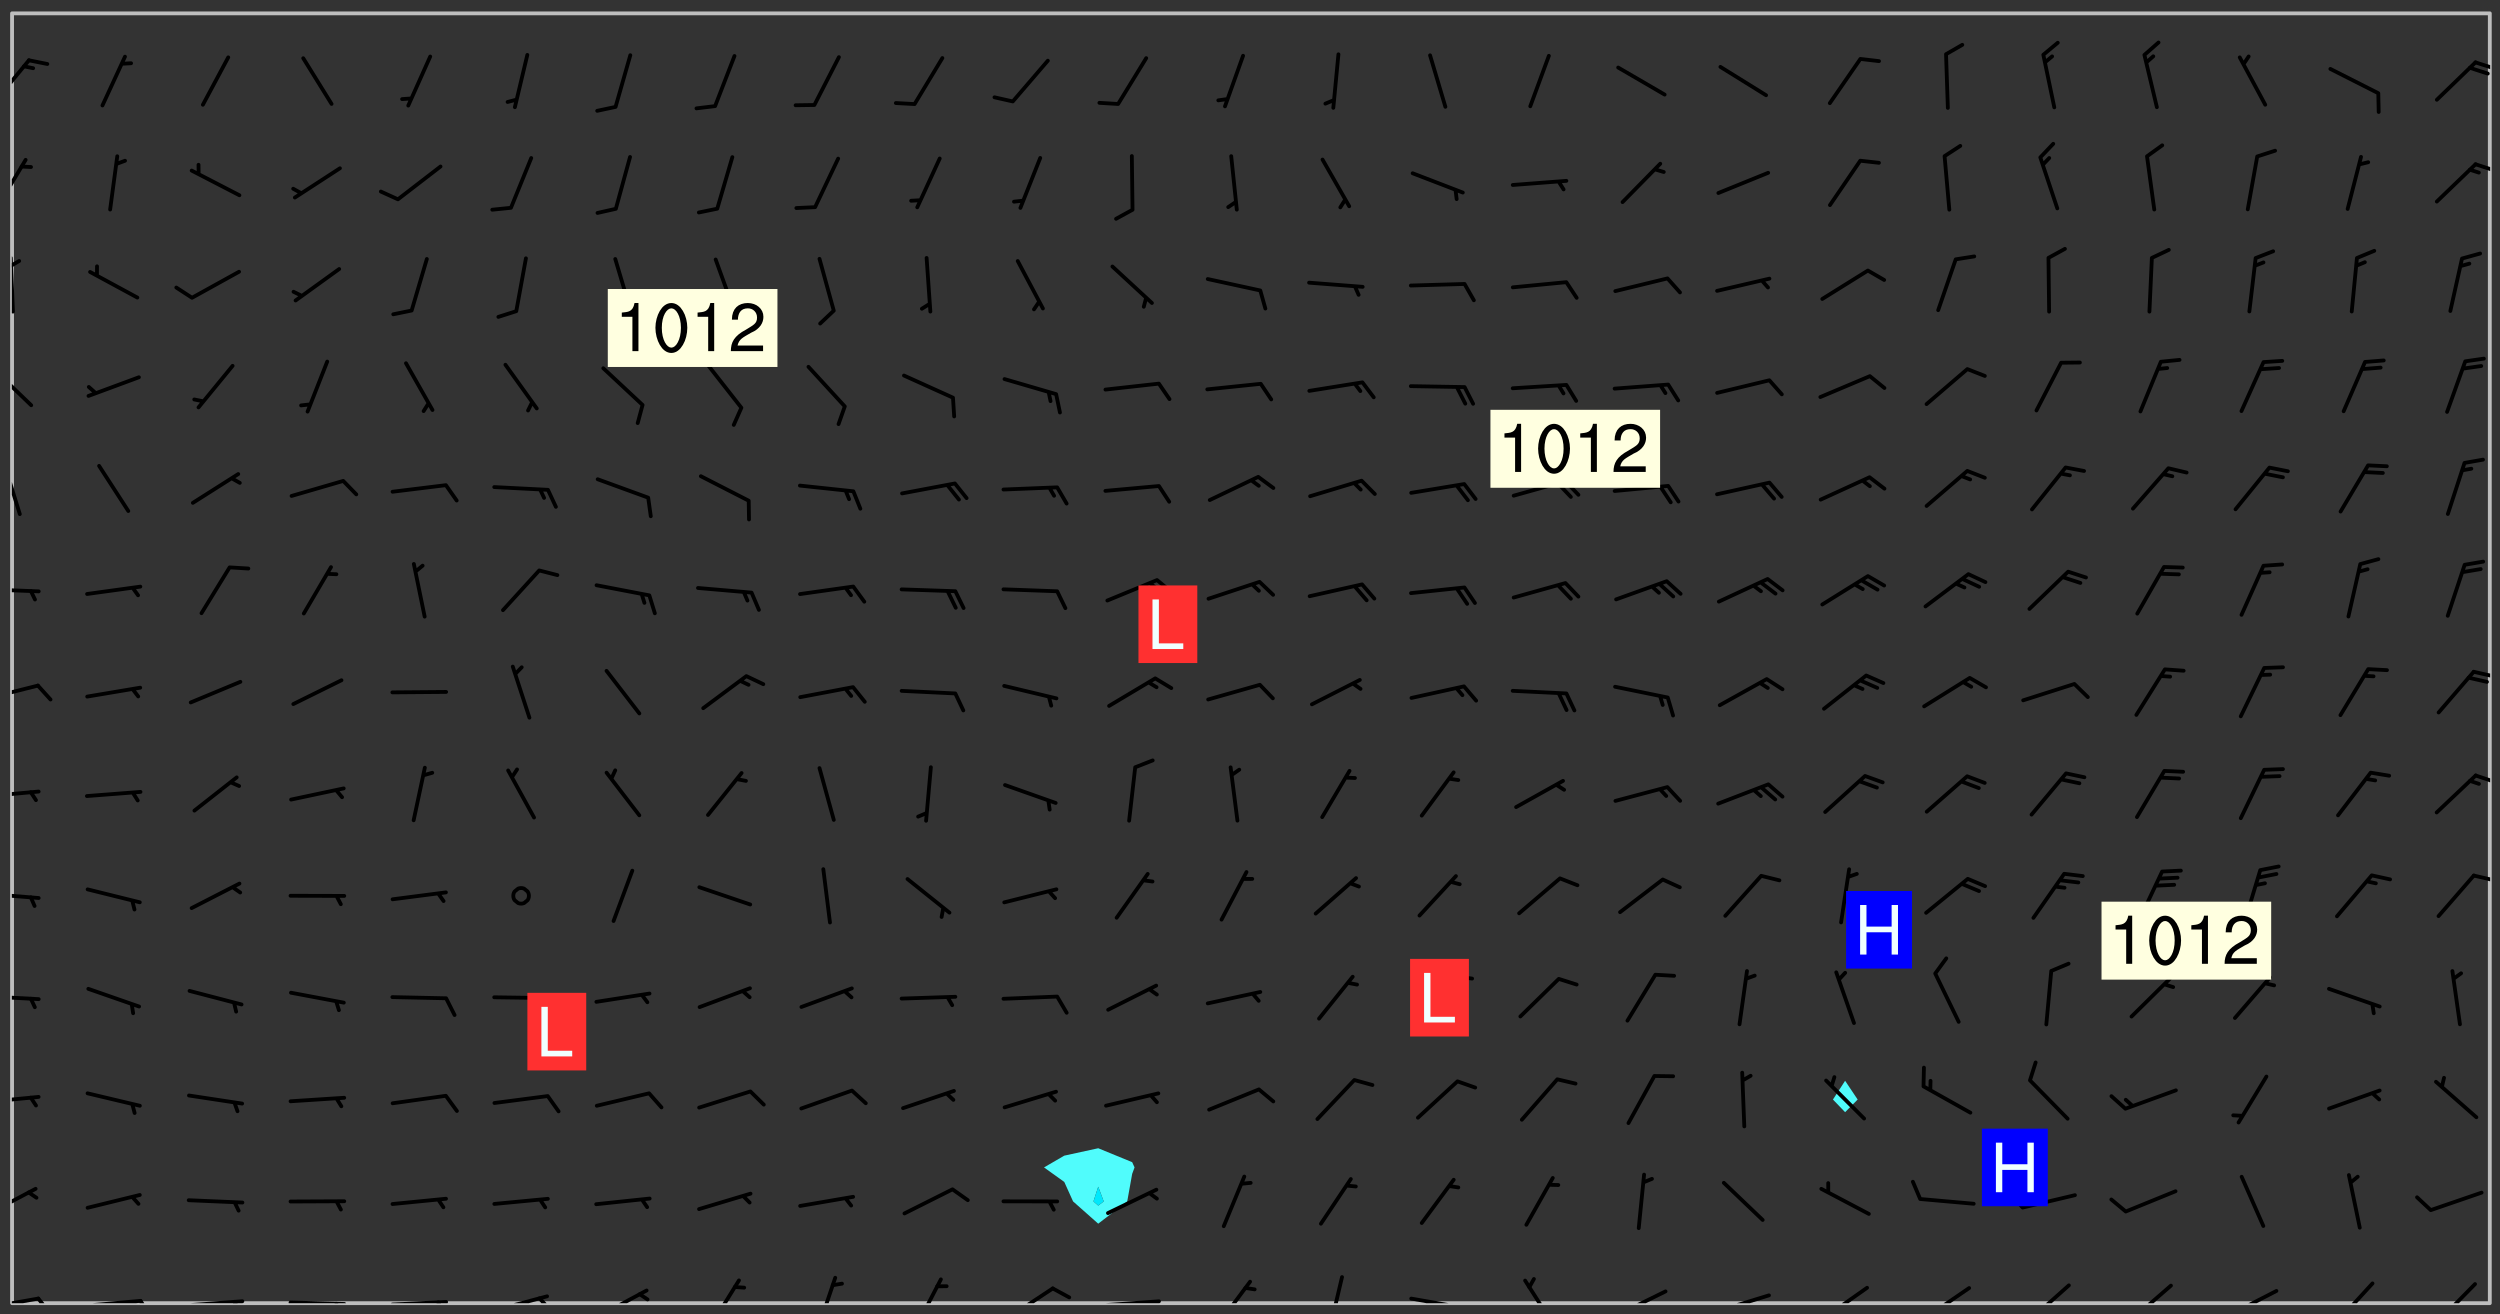 <svg xmlns="http://www.w3.org/2000/svg" role="img" xmlns:xlink="http://www.w3.org/1999/xlink" viewBox="142.45 309.95 326.84 171.84"><rect x="142.45" y="309.95" width="326.84" height="171.84" fill="#333333" stroke="none"/><defs><clipPath id="clip2"><path d="M 144 311.672 L 145 311.672 L 145 480.328 L 144 480.328 Z M 144 311.672"/></clipPath><clipPath id="clip3"><path d="M 144 311.672 L 468 311.672 L 468 480.328 L 144 480.328 Z M 144 311.672"/></clipPath><clipPath id="clip4"><path d="M 467 311.672 L 468 311.672 L 468 480.328 L 467 480.328 Z M 467 311.672"/></clipPath><clipPath id="clip5"><path d="M 144 479 L 148 479 L 148 480.328 L 144 480.328 Z M 144 479"/></clipPath><clipPath id="clip6"><path d="M 147 479 L 150 479 L 150 480.328 L 147 480.328 Z M 147 479"/></clipPath><clipPath id="clip7"><path d="M 153 479 L 162 479 L 162 480.328 L 153 480.328 Z M 153 479"/></clipPath><clipPath id="clip8"><path d="M 160 479 L 163 479 L 163 480.328 L 160 480.328 Z M 160 479"/></clipPath><clipPath id="clip9"><path d="M 166 479 L 175 479 L 175 480.328 L 166 480.328 Z M 166 479"/></clipPath><clipPath id="clip10"><path d="M 172 479 L 175 479 L 175 480.328 L 172 480.328 Z M 172 479"/></clipPath><clipPath id="clip11"><path d="M 180 479 L 188 479 L 188 480.328 L 180 480.328 Z M 180 479"/></clipPath><clipPath id="clip12"><path d="M 186 480 L 188 480 L 188 480.328 L 186 480.328 Z M 186 480"/></clipPath><clipPath id="clip13"><path d="M 193 479 L 202 479 L 202 480.328 L 193 480.328 Z M 193 479"/></clipPath><clipPath id="clip14"><path d="M 199 479 L 201 479 L 201 480.328 L 199 480.328 Z M 199 479"/></clipPath><clipPath id="clip15"><path d="M 206 479 L 215 479 L 215 480.328 L 206 480.328 Z M 206 479"/></clipPath><clipPath id="clip16"><path d="M 212 479 L 215 479 L 215 480.328 L 212 480.328 Z M 212 479"/></clipPath><clipPath id="clip17"><path d="M 220 478 L 228 478 L 228 480.328 L 220 480.328 Z M 220 478"/></clipPath><clipPath id="clip18"><path d="M 225 478 L 228 478 L 228 480.328 L 225 480.328 Z M 225 478"/></clipPath><clipPath id="clip19"><path d="M 235 477 L 240 477 L 240 480.328 L 235 480.328 Z M 235 477"/></clipPath><clipPath id="clip20"><path d="M 249 476 L 252 476 L 252 480.328 L 249 480.328 Z M 249 476"/></clipPath><clipPath id="clip21"><path d="M 261 476 L 266 476 L 266 480.328 L 261 480.328 Z M 261 476"/></clipPath><clipPath id="clip22"><path d="M 273 478 L 281 478 L 281 480.328 L 273 480.328 Z M 273 478"/></clipPath><clipPath id="clip23"><path d="M 286 479 L 295 479 L 295 480.328 L 286 480.328 Z M 286 479"/></clipPath><clipPath id="clip24"><path d="M 301 477 L 307 477 L 307 480.328 L 301 480.328 Z M 301 477"/></clipPath><clipPath id="clip25"><path d="M 316 476 L 319 476 L 319 480.328 L 316 480.328 Z M 316 476"/></clipPath><clipPath id="clip26"><path d="M 326 479 L 335 479 L 335 480.328 L 326 480.328 Z M 326 479"/></clipPath><clipPath id="clip27"><path d="M 341 477 L 346 477 L 346 480.328 L 341 480.328 Z M 341 477"/></clipPath><clipPath id="clip28"><path d="M 353 478 L 361 478 L 361 480.328 L 353 480.328 Z M 353 478"/></clipPath><clipPath id="clip29"><path d="M 353 480 L 356 480 L 356 480.328 L 353 480.328 Z M 353 480"/></clipPath><clipPath id="clip30"><path d="M 366 479 L 374 479 L 374 480.328 L 366 480.328 Z M 366 479"/></clipPath><clipPath id="clip31"><path d="M 380 478 L 387 478 L 387 480.328 L 380 480.328 Z M 380 478"/></clipPath><clipPath id="clip32"><path d="M 380 480 L 382 480 L 382 480.328 L 380 480.328 Z M 380 480"/></clipPath><clipPath id="clip33"><path d="M 393 478 L 401 478 L 401 480.328 L 393 480.328 Z M 393 478"/></clipPath><clipPath id="clip34"><path d="M 391 480 L 395 480 L 395 480.328 L 391 480.328 Z M 391 480"/></clipPath><clipPath id="clip35"><path d="M 407 477 L 414 477 L 414 480.328 L 407 480.328 Z M 407 477"/></clipPath><clipPath id="clip36"><path d="M 420 477 L 427 477 L 427 480.328 L 420 480.328 Z M 420 477"/></clipPath><clipPath id="clip37"><path d="M 433 478 L 441 478 L 441 480.328 L 433 480.328 Z M 433 478"/></clipPath><clipPath id="clip38"><path d="M 433 480 L 435 480 L 435 480.328 L 433 480.328 Z M 433 480"/></clipPath><clipPath id="clip39"><path d="M 447 477 L 453 477 L 453 480.328 L 447 480.328 Z M 447 477"/></clipPath><clipPath id="clip40"><path d="M 460 477 L 467 477 L 467 480.328 L 460 480.328 Z M 460 477"/></clipPath><clipPath id="clip41"><path d="M 144 465 L 148 465 L 148 469 L 144 469 Z M 144 465"/></clipPath><clipPath id="clip42"><path d="M 144 453 L 148 453 L 148 455 L 144 455 Z M 144 453"/></clipPath><clipPath id="clip43"><path d="M 144 439 L 148 439 L 148 441 L 144 441 Z M 144 439"/></clipPath><clipPath id="clip44"><path d="M 144 426 L 148 426 L 148 428 L 144 428 Z M 144 426"/></clipPath><clipPath id="clip45"><path d="M 465 424 L 468 424 L 468 426 L 465 426 Z M 465 424"/></clipPath><clipPath id="clip46"><path d="M 144 413 L 148 413 L 148 415 L 144 415 Z M 144 413"/></clipPath><clipPath id="clip47"><path d="M 465 411 L 468 411 L 468 413 L 465 413 Z M 465 411"/></clipPath><clipPath id="clip48"><path d="M 144 399 L 148 399 L 148 402 L 144 402 Z M 144 399"/></clipPath><clipPath id="clip49"><path d="M 465 397 L 468 397 L 468 399 L 465 399 Z M 465 397"/></clipPath><clipPath id="clip50"><path d="M 144 386 L 148 386 L 148 388 L 144 388 Z M 144 386"/></clipPath><clipPath id="clip51"><path d="M 144 370 L 146 370 L 146 378 L 144 378 Z M 144 370"/></clipPath><clipPath id="clip52"><path d="M 144 357 L 147 357 L 147 364 L 144 364 Z M 144 357"/></clipPath><clipPath id="clip53"><path d="M 144 343 L 145 343 L 145 351 L 144 351 Z M 144 343"/></clipPath><clipPath id="clip54"><path d="M 144 343 L 146 343 L 146 345 L 144 345 Z M 144 343"/></clipPath><clipPath id="clip55"><path d="M 144 330 L 147 330 L 147 338 L 144 338 Z M 144 330"/></clipPath><clipPath id="clip56"><path d="M 465 331 L 468 331 L 468 333 L 465 333 Z M 465 331"/></clipPath><clipPath id="clip57"><path d="M 144 317 L 147 317 L 147 324 L 144 324 Z M 144 317"/></clipPath><clipPath id="clip58"><path d="M 465 317 L 468 317 L 468 320 L 465 320 Z M 465 317"/></clipPath><g id="surface305" clip-path="url(#clip1)"><path fill="#fff" fill-opacity="0" fill-rule="evenodd" d="M 0 0 L 1000 0 L 1000 1000 L 0 1000 Z M 0 0"/><path fill="#d3d3d3" fill-opacity="0" fill-rule="evenodd" d="M162.152 355.867L161.918 356.16 161.977 356.395 162.094 356.566 162.27 356.801 162.562 357.148 162.676 357.207 162.793 357.035 162.852 356.801 163.027 356.625 163.492 356.449 164.191 356.449 164.426 356.742 164.715 357.559 164.773 357.734 164.949 357.965 165.301 358.199 166 358.898 166.172 359.074 166.406 359.422 166.641 359.832 166.93 360.414 167.34 360.879 167.57 361.113 167.805 361.289 167.922 361.52 168.098 361.812 168.27 362.977 168.27 363.211 168.328 363.5 168.387 363.617 168.504 363.734 168.852 364.145 168.969 364.316 169.145 364.492 169.32 364.727 169.438 364.898 169.609 365.25 169.668 365.484 169.902 365.891 170.137 365.832 169.961 366.008 169.902 366.938 169.32 366.938 169.086 366.824 168.738 366.938 168.621 367.055 168.562 367.348 168.504 367.523 168.387 367.695 167.922 367.988 167.863 368.223 167.805 368.336 167.805 368.98 167.863 369.152 167.863 369.562 167.922 369.621 167.922 370.027 167.98 370.434 168.098 370.609 168.156 370.668 168.387 371.309 168.328 371.602 168.328 372.301 168.27 372.883 168.27 373.117 168.211 373.348 168.156 373.699 168.156 375.621 168.211 375.738 168.637 375.738 168.27 375.855 168.246 376.207 169.137 377.375 170.879 377.914 172.219 378.273 172.219 378.812 172.309 379.621 172.844 380.336 174.363 380.605 175.254 380.52 175.344 381.684 175.879 381.863 177.039 381.684 179.094 380.699 180.254 380.336 182.133 380.16 183.828 379.98 183.648 380.699 182.133 380.785 180.883 380.875 180.078 381.145 179.004 381.953 179.273 382.672 179.809 383.57 179.629 384.195 179.363 385.004 179.629 386.082 180.254 386.98 181.059 387.16 182.309 386.98 182.043 387.703 182.141 388.207 182.195 388.5 182.195 388.672 182.254 388.965 182.254 389.371 182.43 389.488 182.781 389.605 183.188 389.605 183.48 389.43 183.594 389.312 183.652 389.195 183.77 388.965 183.828 388.789 184.18 388.324 184.41 388.148 184.586 388.09 184.762 388.148 184.82 388.324 184.938 389.312 184.992 389.781 185.051 389.953 185.168 390.188 185.344 390.246 186.16 390.305 186.449 390.305 186.566 390.539 186.625 390.945 186.684 391.297 186.684 392.402 186.801 392.695 186.918 393.043 187.207 393.742 187.383 394.094 187.965 394.848 188.316 395.023 188.488 395.082 188.957 395.316 189.598 395.781 189.945 396.016 190.238 396.191 190.531 396.246 190.762 396.309 191.578 396.656 191.871 396.832 191.984 397.004 192.336 397.355 192.453 397.531 192.977 398.172 192.977 398.461 193.035 398.812 193.035 399.16 193.094 399.512 193.152 399.801 193.27 399.859 193.441 399.918 193.617 399.918 194.199 400.152 194.375 400.27 194.551 400.559 194.727 400.793 194.84 401.027 195.133 401.258 195.25 401.375 195.25 401.785 195.309 401.84 195.598 402.074 195.832 402.191 195.891 402.309 196.008 402.48 196.066 402.598 196.297 402.832 196.355 403.008 196.59 403.066 196.707 403.125 196.59 403.238 196.531 403.355 196.531 403.473 196.414 403.766 196.297 404.055 196.297 404.637 196.473 404.754 196.59 404.812 196.648 404.93 196.766 405.047 196.879 405.105 197.055 405.453 197.113 405.805 197.172 406.211 197.172 406.387 197.113 406.562 196.996 407.262 196.996 407.434 197.113 407.609 197.406 407.902 197.812 407.902 197.988 408.02 198.105 408.191 198.223 408.484 198.223 408.719 197.695 408.719 197.465 408.484 197.23 408.484 197.055 408.543 196.996 409.242 197.055 409.59 197.172 409.766 197.348 410.176 197.465 410.406 197.754 410.875 197.93 410.93 198.453 410.93 198.688 410.988 199.445 411.629 199.504 411.922 199.504 412.156 199.562 412.215 199.793 412.562 199.793 412.914 199.676 413.086 199.676 413.379 199.969 413.668 200.262 413.844 200.434 413.902 200.727 414.078 201.02 414.195 201.602 414.602 201.891 414.836 202.184 415.012 202.402 415.172 202.418 415.184 202.648 415.359 203.289 415.883 203.465 416.117 203.582 416.293 203.758 416.469 203.871 416.641 203.871 417.281 203.988 417.457 204.457 417.574 205.039 417.691 205.273 417.75 205.504 417.863 205.797 417.98 205.91 418.039 206.496 418.391 206.785 418.562 206.961 418.625 207.137 418.68 207.312 418.738 208.012 419.09 208.301 419.266 208.535 419.32 208.824 419.496 209.059 419.613 209.699 420.02 209.992 420.137 210.164 420.195 210.398 420.254 210.809 420.312 211.039 420.371 211.273 420.488 211.332 420.66 210.922 420.836 211.391 420.895 211.449 421.188 211.562 421.422 211.738 421.477 211.973 421.535 212.148 421.594 212.555 421.711 213.195 421.945 213.312 422.117 213.371 422.352 213.371 422.527 213.312 422.645 213.254 423.051 213.488 423.285 213.605 423.344 213.953 423.461 214.594 423.691 214.77 423.809 215.059 423.926 215.234 424.102 215.469 424.566 216.051 425.672 216.227 425.848 216.574 426.023 216.75 426.141 217.102 426.258 218.148 426.781 218.383 426.84 218.848 426.953 219.141 427.012 219.605 427.188 220.363 427.77 220.598 428.004 220.945 428.469 221.121 428.645 221.41 428.879 222.227 429.578 222.52 429.754 222.809 430.043 223.102 430.219 223.395 430.508 224.09 431.148 224.266 431.324 224.559 431.559 224.848 431.793 225.316 432.082 225.957 432.664 226.305 432.898 226.539 433.191 226.887 433.539 227.238 434.004 228.172 434.996 228.52 435.402 228.637 435.578 228.871 435.637 228.984 435.754 229.629 435.93 229.859 436.043 230.094 436.102 230.387 436.277 230.617 436.395 231.551 437.094 231.957 437.5 232.191 437.676 232.598 437.852 232.832 437.969 233.648 438.316 233.996 438.551 234.23 438.668 234.523 438.957 234.754 439.074 235.512 439.426 235.863 439.598 236.094 439.656 236.387 439.773 236.621 439.832 237.492 440.008 238.309 440.008 238.777 440.238 238.949 440.297 239.824 440.996 240.289 441.113 240.582 441.172 240.758 441.23 240.988 441.289 241.457 441.348 241.805 441.406 242.156 441.465 242.562 441.523 242.855 441.523 243.027 441.582 243.027 441.812 243.203 441.988 243.496 441.988 243.844 442.047 244.195 442.105 244.895 442.223 245.535 442.223 246 441.988 246.293 441.812 246.465 441.695 246.875 441.523 247.164 441.348 248.098 440.883 248.566 440.59 249.09 440.297 249.555 440.125 250.02 439.949 251.07 439.484 251.359 439.367 251.77 439.25 252.059 439.133 252.586 438.957 254.102 438.258 254.684 437.91 254.973 437.852 255.266 437.793 255.613 437.676 256.488 437.445 256.84 437.328 256.953 437.328 257.188 437.27 258.062 437.035 258.297 436.977 259.109 436.977 259.461 436.918 260.277 436.801 260.449 436.742 260.801 436.688 261.094 436.629 261.324 436.57 262.141 436.395 262.316 436.336 262.664 436.336 262.898 436.277 263.363 436.16 264.121 435.988 264.355 435.93 264.703 435.93 265.113 435.812 265.402 435.754 266.688 435.695 266.977 435.695 267.387 435.637 267.617 435.578 267.793 435.578 268.668 435.461 269.074 435.461 269.484 435.344 269.832 435.344 270.184 435.23 271.055 435.172 272.805 435.172 273.852 435.461 274.262 435.578 274.551 435.695 274.902 435.812 275.191 435.93 276.242 436.102 276.531 436.16 276.824 436.16 277.117 436.219 277.289 436.277 277.699 436.336 277.871 436.395 277.988 436.453 278.105 436.453 278.223 436.512 278.574 436.57 278.688 436.57 279.098 436.637 281.02 437.031 282.945 437.426 284.465 437.875 286.16 438.594 288.305 439.398 289.91 438.68 291.34 437.875 292.5 436.797 293.75 436.348 296.785 435.629 298.66 435.27 300.805 433.922 303.039 432.668 305.539 431.41 307.234 430.961 309.02 430.781 310.18 430.512 310.805 431.051 312.145 430.781 312.859 429.793 313.844 428.449 314.289 428.27 315.094 427.91 316.969 427.371 318.754 426.922 320.004 426.652 321.164 426.562 322.863 426.473 324.824 426.203 326.074 426.113 326.613 426.113 327.238 426.023 328.129 426.023 330.273 425.844 332.684 425.664 335.273 425.574 336.969 425.754 338.578 425.844 340.008 426.203 341.168 426.922 343.043 427.91 344.203 429.438 344.469 430.152 345.098 430.242 345.453 431.141 345.988 431.68 346.523 433.207 347.598 433.566 348.133 433.566 347.328 434.102 347.418 435.809 348.133 438.504 349.023 439.309 349.918 440.297 350.633 441.555 352.418 442.094 353.938 441.914 354.293 443.258 355.902 442.453 356.883 441.914 357.152 442.184 357.469 441.969 357.688 441.824 358.488 442.273 358.938 441.914 359.293 441.914 359.828 441.645 360.367 440.926 360.902 440.656 361.527 439.668 362.688 440.117 363.527 440.488 364.922 441.105 366.617 440.926 368.223 440.926 370.008 441.016 370.188 439.309 370.723 437.965 371.527 438.234 372.02 439.082 372.422 439.488 372.332 440.027 372.332 440.387 373.047 440.836 373.758 440.566 375.188 440.566 375.547 441.555 375.992 442.812 376.707 444.156 377.957 444.785 379.652 445.414 380.367 445.234 380.547 444.695 381.527 444.605 381.977 444.965 382.062 446.223 381.797 446.852 381.262 447.031 381.262 447.57 381.977 448.555 382.242 449.094 383.227 450.082 384.027 451.16 383.762 451.52 383.672 452.418 383.047 454.75 382.691 456.816 382.602 458.609 382.422 459.328 382.332 459.867 382.332 461.305 381.352 463.188 380.992 464.895 380.457 465.793 379.652 466.961 379.387 467.5 381.441 468.754 381.527 469.113 381.172 469.652 381.082 469.473 381.082 470.281 381.172 471.719 380.727 472.434 379.652 472.527 379.387 473.242 379.922 474.141 380.727 474.859 381.887 475.668 383.227 475.938 383.672 476.297 383.316 476.746 381.527 476.656 380.277 476.207 379.562 475.488 378.938 475.398 378.762 478.988 378.574 480.297 467.934 480.297 467.934 311.703 412.664 311.703 412.664 360.785 413.426 360.91 416.715 361.453 418.738 364.289 418.738 367.043 421.09 367.375 423.438 367.707 427.488 367.707 426.109 371.867 424.086 372.574 422.062 373.277 421.52 373.621 418.926 375.238 418.738 375.355 416.715 373.277 415.984 370.535 413.312 368.457 411.938 364.957 411.871 364.875 409.914 362.203 412.664 360.785 412.664 311.703 294.422 311.703 294.422 403.117 294.539 403.148 294.672 403.16 294.746 403.234 294.852 403.281 294.941 403.34 295.027 403.398 295.117 403.457 295.414 403.754 295.473 403.844 295.504 403.961 295.531 404.078 295.547 404.215 295.516 404.332 295.457 404.422 295.398 404.508 295.355 404.613 295.309 404.715 295.281 404.836 295.281 404.98 295.457 405.25 295.605 405.398 295.68 405.484 295.754 405.559 295.797 405.664 295.859 405.754 295.918 405.84 295.961 405.945 296.02 406.035 296.066 406.137 296.109 406.242 296.168 406.328 296.285 406.508 296.359 406.582 296.422 406.668 296.48 406.758 296.523 406.863 296.582 406.953 296.641 407.039 296.703 407.129 296.762 407.219 296.805 407.32 296.922 407.5 296.996 407.574 297.055 407.66 297.129 407.734 297.219 407.793 297.324 407.84 297.473 407.84 297.605 407.824 297.738 407.84 297.84 407.793 297.914 407.719 297.961 407.617 297.945 407.484 297.945 407.336 297.898 407.23 297.871 407.113 297.824 407.012 297.797 406.891 297.754 406.789 297.691 406.699 297.648 406.598 297.605 406.492 297.574 406.375 297.559 406.242 297.547 406.105 297.633 406.047 297.691 405.961 297.812 405.93 297.855 406.035 297.871 406.168 297.871 406.285 297.93 406.387 297.988 406.477 298.078 406.535 298.227 406.684 298.285 406.773 298.328 406.879 298.316 406.98 298.402 407.039 298.508 407.086 298.594 407.145 298.684 407.203 298.758 407.277 298.641 407.305 298.535 407.352 298.449 407.41 298.375 407.484 298.316 407.574 298.254 407.66 298.227 407.781 298.18 407.883 298.137 407.988 298.105 408.105 298.094 408.238 298.078 408.371 298.078 408.52 298.105 408.637 298.152 408.742 298.195 408.844 298.254 408.934 298.328 409.008 298.418 409.066 298.492 409.141 298.582 409.199 298.641 409.289 298.684 409.395 298.73 409.496 298.848 409.527 298.98 409.543 299.129 409.543 299.246 409.512 299.352 409.555 299.395 409.66 299.441 409.762 299.469 409.883 299.5 410 299.527 410.117 299.559 410.238 299.586 410.355 299.691 410.398 299.793 410.445 299.926 410.43 300.074 410.578 300.137 410.664 300.211 410.738 300.281 410.812 300.371 410.875 300.477 410.918 300.578 410.961 300.695 410.992 300.832 411.008 300.949 410.977 301.023 410.902 301.051 410.785 301.039 410.652 301.008 410.531 300.98 410.414 301.023 410.309 301.141 410.309 301.23 410.371 301.348 410.398 301.496 410.398 301.629 410.414 301.777 410.414 301.91 410.43 302.043 410.414 302.191 410.414 302.324 410.398 302.457 410.387 302.594 410.398 302.711 410.371 302.844 410.355 303.035 410.297 302.977 410.473 302.961 410.605 302.934 410.727 302.918 410.859 302.859 410.945 302.727 410.961 302.621 411.008 302.516 411.051 302.398 411.082 302.281 411.109 302.016 411.141 301.867 411.141 301.734 411.156 301.66 411.23 301.719 411.316 301.867 411.465 301.984 411.645 302.059 411.715 302.148 411.777 302.238 411.836 302.324 411.895 302.414 411.953 302.516 411.996 302.621 412.059 302.727 412.102 302.812 412.16 302.918 412.207 303.02 412.25 303.199 412.367 303.258 412.457 303.215 412.559 303.168 412.664 303.184 412.797 303.406 413.02 303.465 413.109 303.508 413.211 303.539 413.332 303.582 413.434 303.598 413.566 303.629 413.684 303.641 413.82 303.672 413.938 303.82 414.086 303.922 414.129 304.027 414.172 304.145 414.203 304.277 414.219 304.414 414.234 304.531 414.234 304.648 414.203 304.738 414.145 304.781 414.039 304.828 413.938 304.871 413.832 304.902 413.715 304.914 413.582 304.914 413.434 304.902 413.301 304.887 413.168 304.855 413.051 304.812 412.945 304.766 412.84 304.723 412.738 304.68 412.633 304.664 412.5 304.68 412.367 304.707 412.25 304.738 412.133 304.766 412.012 304.812 411.91 304.902 411.852 304.988 411.789 305.062 411.715 305.152 411.656 305.375 411.434 305.434 411.348 305.508 411.273 305.625 411.094 305.684 411.008 305.684 410.859 305.609 410.785 305.508 410.738 305.402 410.695 305.301 410.652 305.242 410.562 305.195 410.457 305.168 410.34 305.258 410.281 305.375 410.25 305.477 410.207 305.656 410.09 305.805 409.941 305.816 409.809 305.805 409.703 305.715 409.645 305.582 409.66 305.434 409.66 305.301 409.676 305.168 409.66 305.047 409.629 304.961 409.57 304.887 409.496 304.828 409.406 304.766 409.32 304.648 409.141 304.59 409.055 304.621 408.934 304.707 408.875 304.828 408.844 304.887 408.758 304.887 408.637 304.855 408.52 304.797 408.43 304.738 408.344 304.691 408.238 304.664 408.121 304.648 407.988 304.707 407.898 304.781 407.824 304.871 407.766 304.988 407.586 305.062 407.512 305.121 407.426 305.27 407.277 305.391 407.246 305.523 407.23 305.656 407.246 305.73 407.32 305.773 407.426 305.789 407.559 305.758 407.676 305.641 407.707 305.508 407.719 305.359 407.867 305.316 407.973 305.27 408.074 305.242 408.195 305.211 408.312 305.211 408.461 305.242 408.578 305.285 408.684 305.344 408.773 305.418 408.844 305.492 408.918 305.609 408.949 305.73 408.977 305.848 408.949 305.98 408.934 306.098 408.934 306.188 408.992 306.262 409.066 306.309 409.172 306.367 409.258 306.469 409.305 306.602 409.32 306.707 409.363 306.793 409.422 306.781 409.527 306.707 409.602 306.527 409.719 306.469 409.809 306.379 409.867 306.309 409.941 306.234 410.016 306.172 410.105 306.145 410.223 306.129 410.355 306.145 410.488 306.129 410.621 306.129 410.77 306.145 410.902 306.172 411.02 306.203 411.141 306.277 411.215 306.367 411.273 306.453 411.332 306.543 411.391 306.66 411.422 306.66 411.508 306.559 411.555 306.469 411.613 306.203 411.645 306.086 411.672 305.938 411.672 305.832 411.715 305.73 411.762 305.672 411.852 305.609 412.086 305.598 412.219 305.566 412.34 305.551 412.473 305.551 412.766 305.539 412.898 305.551 413.035 305.566 413.168 305.699 413.184 305.832 413.195 305.953 413.227 306.039 413.285 306.113 413.359 306.16 413.465 306.203 413.566 306.219 413.699 306.219 414.145 306.203 414.277 306.203 414.723 306.234 414.988 306.262 415.105 306.277 415.238 306.309 415.355 306.395 415.566 306.426 415.832 306.426 415.98 306.395 416.098 306.367 416.215 306.336 416.336 306.309 416.453 306.277 416.57 306.246 416.691 306.234 416.824 306.219 416.957 306.309 417.016 306.426 416.984 306.527 417 306.574 417.105 306.543 417.371 306.543 417.812 306.5 417.918 306.453 418.023 306.41 418.125 306.367 418.23 306.309 418.316 306.277 418.438 306.234 418.555 306.203 418.672 306.188 418.805 306.203 418.938 306.262 419.027 306.367 419.074 306.453 419.133 306.512 419.219 306.5 419.355 306.469 419.473 306.426 419.574 306.426 420.02 306.41 420.152 306.41 420.301 306.379 420.418 306.336 420.523 306.309 420.641 306.262 420.746 306.219 420.848 306.188 420.969 306.16 421.086 306.129 421.219 306.098 421.336 306.07 421.453 306.027 421.559 305.996 421.676 305.965 421.797 305.953 421.93 305.938 422.062 305.938 422.359 305.965 422.477 305.965 422.625 306.012 423.023 306.039 423.141 306.098 423.23 306.219 423.262 306.367 423.262 306.5 423.246 306.559 423.336 306.559 423.453 306.5 423.543 306.41 423.602 306.309 423.645 306.203 423.691 306.113 423.75 306.027 423.809 305.891 423.824 305.773 423.793 305.641 423.777 305.539 423.824 305.477 423.91 305.465 424.047 305.449 424.18 305.418 424.297 305.391 424.414 305.375 424.547 305.344 424.668 305.344 424.965 305.359 425.098 305.391 425.215 305.391 425.363 305.402 425.496 305.402 425.645 305.375 425.762 305.328 425.863 305.301 425.984 305.27 426.102 305.211 426.191 305.137 426.266 305.035 426.309 304.93 426.355 304.812 426.383 304.691 426.414 304.59 426.367 304.648 426.281 304.754 426.234 304.781 426.117 304.812 426 304.84 425.879 304.871 425.762 304.871 425.613 304.887 425.48 304.855 425.363 304.812 425.258 304.707 425.273 304.633 425.348 304.531 425.391 304.441 425.453 304.367 425.527 304.324 425.629 304.309 425.762 304.277 425.879 304.25 426 304.219 426.117 304.191 426.234 304.16 426.355 304.133 426.473 304.102 426.59 304.059 426.695 303.969 426.754 303.879 426.754 303.762 426.723 303.73 426.637 303.746 426.5 303.715 426.383 303.715 426.234 303.703 426.102 303.703 425.953 303.641 425.719 303.613 425.598 303.57 425.496 303.523 425.391 303.465 425.305 303.406 425.215 303.363 425.109 303.301 425.023 303.152 424.875 303.082 424.801 302.977 424.754 302.871 424.711 302.77 424.668 302.473 424.371 302.383 424.297 302.297 424.238 302.191 424.195 302.102 424.133 302.016 424.074 301.91 424.031 301.82 423.973 301.734 423.91 301.66 423.84 301.555 423.793 301.469 423.734 301.363 423.691 301.273 423.629 301.172 423.586 301.066 423.543 300.98 423.484 300.875 423.438 300.77 423.395 300.668 423.348 300.578 423.289 300.477 423.246 300.371 423.203 300.281 423.141 300.164 423.113 300.031 423.098 299.898 423.113 299.75 423.113 299.617 423.129 299.5 423.098 299.41 423.039 299.336 422.965 299.246 422.906 299.145 422.859 298.996 422.859 298.875 422.832 298.773 422.789 298.699 422.715 298.582 422.535 298.492 422.477 298.391 422.434 298.301 422.371 298.195 422.328 298.105 422.27 298.02 422.211 297.914 422.164 297.855 422.078 297.797 421.988 297.754 421.883 297.707 421.781 297.633 421.707 297.547 421.648 297.473 421.574 297.383 421.516 297.16 421.293 297.117 421.188 297.086 420.922 297.191 420.879 297.336 420.879 297.441 420.922 297.516 420.996 297.605 421.055 297.691 421.113 297.797 421.16 297.887 421.219 298.035 421.367 298.105 421.441 298.254 421.59 298.316 421.676 298.391 421.75 298.477 421.809 298.551 421.883 298.641 421.945 298.73 422.004 298.816 422.062 299.086 422.238 299.188 422.285 299.293 422.328 299.395 422.371 299.441 422.297 299.5 422.211 299.574 422.137 299.645 422.062 299.75 422.105 299.824 422.18 299.883 422.27 299.926 422.371 299.973 422.477 300.016 422.582 300.137 422.609 300.254 422.582 300.328 422.492 300.371 422.387 300.43 422.297 300.504 422.223 300.609 422.18 300.727 422.152 300.859 422.164 300.949 422.223 301.098 422.371 301.156 422.461 301.199 422.566 301.246 422.668 301.289 422.773 301.332 422.875 301.438 422.922 301.543 422.965 301.676 422.98 301.762 422.922 301.82 422.832 301.895 422.758 302 422.715 302.117 422.742 302.223 422.789 302.324 422.832 302.43 422.875 302.531 422.922 302.711 423.039 302.711 423.156 302.695 423.289 302.711 423.422 302.727 423.559 302.785 423.645 302.887 423.691 303.008 423.719 303.125 423.75 303.273 423.75 303.391 423.719 303.449 423.629 303.629 423.512 303.688 423.422 303.762 423.348 303.82 423.262 303.938 423.082 304.117 422.965 304.234 422.996 304.324 423.055 304.367 423.129 304.352 423.262 304.352 423.379 304.441 423.438 304.59 423.438 304.723 423.422 304.855 423.41 305.121 423.379 305.227 423.336 305.344 423.305 305.465 423.277 305.539 423.203 305.609 423.129 305.672 423.039 305.656 422.934 305.609 422.832 305.508 422.789 305.402 422.773 305.285 422.801 305.02 422.832 304.871 422.832 304.797 422.758 304.707 422.699 304.59 422.668 304.473 422.641 304.34 422.625 304.191 422.625 304.059 422.641 303.762 422.641 303.656 422.594 303.508 422.445 303.465 422.344 303.406 422.254 303.629 422.031 303.715 421.973 303.82 421.93 303.938 421.898 304.07 421.883 304.203 421.898 304.34 421.914 304.441 421.957 304.574 421.945 304.664 421.883 304.766 421.84 304.828 421.75 304.781 421.648 304.691 421.59 304.574 421.559 304.473 421.516 304.414 421.426 304.352 421.336 304.352 421.219 304.367 421.086 304.473 421.039 304.547 420.969 304.547 420.848 304.457 420.789 304.426 420.672 304.516 420.613 304.59 420.539 304.633 420.434 304.691 420.344 304.738 420.242 304.754 420.109 304.754 419.961 304.707 419.855 304.664 419.754 304.574 419.695 304.441 419.68 304.34 419.637 304.203 419.621 304.086 419.59 303.641 419.59 303.508 419.574 303.375 419.562 303.242 419.547 303.125 419.516 302.977 419.516 302.844 419.5 302.711 419.488 302.445 419.457 302.324 419.414 302.238 419.355 302.164 419.281 302.164 419.133 302.176 419 302.281 418.953 302.383 418.91 302.516 418.895 302.668 418.895 302.801 418.879 303.094 418.879 303.215 418.91 303.316 418.953 303.406 419.012 303.641 419.074 303.762 419.027 303.852 418.969 303.953 418.926 304.086 418.91 304.191 418.953 304.293 419 304.426 419.012 304.547 418.984 304.691 418.984 304.812 418.953 304.93 418.926 305.035 418.879 305.109 418.805 305.195 418.746 305.344 418.598 305.402 418.512 305.449 418.406 305.477 418.289 305.492 418.184 305.391 418.141 305.301 418.082 305.184 418.051 305.078 418.008 304.988 417.945 304.914 417.859 304.84 417.785 304.738 417.742 304.633 417.695 304.531 417.652 304.473 417.562 304.426 417.461 304.34 417.25 304.277 417.164 304.219 417.074 304.145 417 304.059 416.941 303.789 416.941 303.672 416.973 303.582 417.031 303.48 417.074 303.348 417.09 303.242 417.074 303.215 416.957 303.152 416.867 303.035 416.836 302.934 416.793 302.785 416.645 302.754 416.527 302.738 416.422 302.812 416.348 302.992 416.23 303.109 416.203 303.227 416.172 303.363 416.188 303.465 416.23 303.57 416.273 303.672 416.32 303.777 416.363 303.895 416.395 304.027 416.41 304.145 416.438 304.277 416.453 304.383 416.438 304.473 416.379 304.398 416.305 304.293 416.262 304.219 416.188 304.145 416.098 303.996 415.949 303.91 415.891 303.82 415.832 303.746 415.758 303.656 415.699 303.555 415.652 303.434 415.625 303.332 415.578 303.227 415.535 303.109 415.504 303.008 415.461 302.887 415.43 302.738 415.43 302.621 415.461 302.516 415.504 302.43 415.566 302.25 415.684 302.164 415.742 302.074 415.801 301.969 415.848 301.883 415.906 301.777 415.949 301.676 415.992 301.57 416.039 301.496 416.113 301.438 416.203 301.379 416.289 301.332 416.395 301.273 416.48 301.199 416.555 301.066 416.543 300.949 416.512 300.832 416.512 300.758 416.586 300.668 416.645 300.594 416.719 300.504 416.777 300.418 416.836 300.312 416.883 300.211 416.926 300.074 416.941 299.973 416.898 299.824 416.75 299.719 416.703 299.633 416.703 299.527 416.75 299.426 416.793 299.305 416.824 299.188 416.793 299.113 416.719 299.113 416.602 299.145 416.48 299.219 416.41 299.277 416.32 299.352 416.246 299.469 416.215 299.574 416.172 299.867 416.172 300 416.156 300.137 416.141 300.238 416.098 300.328 416.039 300.43 415.992 300.52 415.934 300.652 415.922 300.742 415.98 300.875 415.992 300.965 415.934 301.051 415.875 301.156 415.832 301.246 415.773 301.332 415.711 301.422 415.652 301.57 415.504 301.629 415.418 301.688 415.328 301.793 415.285 301.926 415.27 302.043 415.297 302.164 415.328 302.223 415.27 302.281 415.18 302.312 414.914 302.34 414.797 302.445 414.809 302.578 414.824 302.68 414.781 302.77 414.723 302.828 414.633 302.902 414.559 302.961 414.469 303.008 414.367 303.02 414.234 303.008 414.102 302.961 413.996 302.812 413.848 302.754 413.758 302.695 413.672 302.652 413.566 302.652 413.121 302.668 412.988 302.668 412.84 302.68 412.707 302.621 412.648 302.531 412.707 302.43 412.664 302.25 412.547 302.164 412.488 302.102 412.398 302.043 412.309 301.969 412.234 301.883 412.176 301.762 412.207 301.66 412.219 301.555 412.266 301.469 412.324 301.363 412.367 301.215 412.516 301.125 412.574 301.039 412.633 300.949 412.695 300.844 412.738 300.711 412.754 300.711 412.633 300.816 412.59 300.934 412.559 301.008 412.488 301.051 412.383 301.051 412.234 301.023 412.117 300.875 411.969 300.742 411.953 300.594 411.953 300.477 411.984 300.371 412.027 300.27 412.07 300.18 412.133 300.062 412.16 299.988 412.086 300 411.953 299.957 411.852 299.914 411.746 299.824 411.688 299.707 411.715 299.586 411.746 299.469 411.777 299.367 411.82 299.246 411.852 299.145 411.895 299.039 411.938 298.949 411.996 298.848 412.012 298.848 411.895 298.863 411.762 298.805 411.672 298.73 411.715 298.582 411.863 298.523 411.953 298.449 412.027 298.402 412.133 298.359 412.234 298.285 412.309 298.227 412.398 298.152 412.473 298.094 412.559 298.02 412.633 297.93 412.695 297.855 412.766 297.781 412.84 297.68 412.855 297.547 412.871 297.441 412.828 297.441 412.707 297.59 412.559 297.633 412.457 297.691 412.367 297.738 412.266 297.781 412.16 297.84 412.07 297.871 411.953 297.914 411.852 297.945 411.73 297.973 411.613 298.02 411.508 298.062 411.406 298.105 411.301 298.18 411.23 298.27 411.168 298.359 411.109 298.461 411.066 298.758 411.066 299.023 411.035 299.129 410.992 299.055 410.918 298.938 410.887 298.832 410.844 298.742 410.785 298.641 410.738 298.551 410.68 298.449 410.637 298.344 410.594 298.254 410.531 298.168 410.473 298.062 410.43 297.961 410.387 297.84 410.355 297.723 410.324 297.621 410.281 297.5 410.25 297.398 410.207 297.309 410.148 297.266 410.043 297.25 409.91 297.352 409.867 297.484 409.852 297.621 409.867 297.754 409.852 297.855 409.809 297.914 409.719 297.93 409.613 297.84 409.555 297.766 409.48 297.664 409.438 297.574 409.379 297.426 409.23 297.383 409.125 297.367 408.992 297.367 408.699 297.309 408.609 297.219 408.551 297.145 408.477 297.102 408.371 297.07 408.254 297.012 408.164 296.938 408.09 296.82 408.062 296.746 407.988 296.656 407.93 296.566 407.867 296.48 407.809 296.406 407.734 296.348 407.648 296.301 407.543 296.215 407.484 296.066 407.336 295.871 407.277 295.738 407.293 295.637 407.336 295.562 407.41 295.516 407.512 295.473 407.617 295.414 407.707 295.355 407.793 295.059 408.09 294.969 408.148 294.883 408.148 294.82 408.062 294.777 407.957 294.809 407.84 294.867 407.75 294.895 407.633 294.883 407.5 294.793 407.438 294.688 407.484 294.57 407.512 294.453 407.543 294.184 407.719 294.082 407.766 293.965 407.793 293.859 407.84 293.77 407.898 293.668 407.941 293.609 407.855 293.562 407.75 293.578 407.617 293.625 407.512 293.695 407.438 293.77 407.367 293.828 407.277 293.828 407.129 293.785 407.023 293.547 407.023 293.445 407.07 293.414 407.188 293.387 407.305 293.355 407.426 293.281 407.469 293.148 407.484 293.074 407.438 293.031 407.336 292.988 407.23 292.941 407.129 292.898 407.023 292.777 407.055 292.676 407.098 292.543 407.113 292.426 407.145 292.32 407.188 292.23 407.246 292.129 407.293 292.008 407.32 291.875 407.336 291.773 407.293 291.715 407.203 291.668 407.098 291.625 406.996 291.582 406.891 291.582 406.773 291.641 406.684 291.727 406.625 291.906 406.508 292.008 406.461 292.113 406.418 292.219 406.359 292.32 406.316 292.41 406.254 292.512 406.211 292.617 406.152 292.719 406.105 292.809 406.047 292.914 406.004 293.016 405.961 293.105 405.898 293.207 405.855 293.344 405.84 293.461 405.871 293.562 405.914 293.684 405.945 293.785 405.988 293.891 406.035 293.992 406.078 294.098 406.121 294.199 406.168 294.305 406.211 294.406 406.254 294.512 406.301 294.598 406.359 294.703 406.402 294.82 406.434 294.926 406.477 295.027 406.523 295.117 406.582 295.223 406.625 295.324 406.668 295.43 406.715 295.547 406.742 295.648 406.789 295.77 406.816 295.918 406.816 296.004 406.758 296.02 406.656 296.078 406.566 296.051 406.449 295.977 406.375 295.859 406.195 295.785 406.121 295.695 406.047 295.516 405.93 295.43 405.871 295.324 405.828 295.223 405.781 294.953 405.605 294.895 405.516 294.82 405.441 294.762 405.352 294.719 405.25 294.688 405.133 294.672 404.996 294.672 404.434 294.66 404.301 294.645 404.168 294.613 404.051 294.598 403.918 294.586 403.785 294.555 403.664 294.332 403.441 294.273 403.355 294.258 403.25 294.289 403.133 294.422 403.117 294.422 311.703 172.992 311.703 172.992 313.156 172.934 313.391 172.582 314.441 172.41 314.965 172.293 315.312 172.117 315.723 172 315.895 171.766 316.188 171.535 316.246 171.184 316.246 171.066 316.305 170.836 316.711 170.836 317.004 170.953 317.18 171.184 317.41 171.301 317.645 171.941 318.402 172.234 318.867 172.41 319.102 172.641 319.453 172.875 319.801 173.516 320.617 173.691 321.082 173.863 321.492 173.98 322.188 174.156 322.656 174.273 324.055 174.332 324.52 174.332 325.395 174.449 326.441 174.449 331.223 174.391 331.688 174.039 332.969 173.863 333.492 173.75 333.902 173.398 334.832 172.934 336 172.699 336.582 172.582 336.758 172.41 337.105 172.234 337.512 171.883 338.328 171.824 338.621 171.711 338.914 171.594 339.203 171.535 339.379 171.418 340.254 171.359 340.66 171.301 340.777 171.242 340.953 171.184 341.125 170.953 341.652 170.836 341.824 170.836 342.059 170.719 342.293 170.66 342.465 170.484 343.051 170.484 343.34 170.426 343.516 170.426 343.809 170.367 343.922 170.309 344.449 170.309 344.621 170.254 344.855 170.254 347.477 170.078 348.293 169.961 348.469 169.785 348.703 169.668 348.875 169.555 349.109 168.969 350.043 168.738 350.332 168.445 350.797 168.27 351.031 167.98 351.383 167.629 352.082 167.516 352.312 167.34 352.723 167.164 352.953 166.758 353.48 165.941 354.18 165.648 354.352 165.359 354.586 165.184 354.703 165.008 354.879 164.484 355.285 163.957 355.461 163.785 355.637 163.551 355.691 162.91 355.867 162.152 355.867M174.363 386.891L173.289 387.34 173.648 388.234 174.898 387.52 175.344 386.98 174.363 386.891"/><path fill="#d3d3d3" fill-opacity="0" fill-rule="evenodd" d="M201.508 416.598L200.613 416.598 201.062 417.227 202.043 417.586 202.848 417.496 203.293 416.508 203.117 416.598 202.402 416.242 201.508 416.598M356.129 475.668L356.07 475.145 356.07 474.852 356.184 474.559 356.242 474.328 356.711 473.859 356.824 473.859 356.941 473.746 357.059 473.688 357.234 473.688 357.469 473.629 357.816 473.629 358.051 473.688 358.168 473.746 358.398 473.918 358.457 474.094 358.574 474.676 358.574 474.969 358.457 475.145 358.285 475.434 358.109 475.609 357.582 476.133 357.352 476.367 357.234 476.426 357.059 476.426 356.941 476.367 356.535 476.074 356.359 475.957 356.242 475.898 356.184 475.785 356.129 475.668M362.77 464.711L362.711 464.539 362.711 463.43 362.77 463.258 362.945 463.199 363.117 463.141 363.293 463.141 363.527 463.082 363.645 463.141 363.703 463.84 363.645 464.012 363.527 464.188 363.41 464.246 363.176 464.77 363.062 464.828 362.828 464.828 362.77 464.711M372.383 450.32L372.266 450.145 372.266 449.445 372.559 448.57 372.676 448.398 372.852 448.047 372.965 447.816 373.082 447.523 373.434 446.766 373.551 446.535 373.723 446.301 373.898 446.301 374.016 446.242 374.656 446.242 374.773 446.301 375.008 446.535 375.18 446.648 375.531 446.941 375.648 447.059 375.762 447.234 375.762 447.348 375.879 447.406 375.996 447.523 375.996 448.223 375.938 448.398 375.938 448.629 375.879 448.805 375.531 449.855 375.414 450.086 375.297 450.32 375.18 450.379 374.949 450.613 374.309 450.902 373.434 450.902 373.023 450.785 372.383 450.32"/><path fill="none" stroke="#bebebe" stroke-linecap="round" stroke-linejoin="round" stroke-miterlimit="10" stroke-width=".5" d="M 431.957 354.305 L 108.027 354.305 L 108.027 185.68 L 431.957 185.68 L 431.957 354.305" transform="matrix(1 0 0 -1 36 666)"/><g clip-path="url(#clip2)"><path fill="#fff" fill-opacity="0" fill-rule="evenodd" d="M 144 475.891 L 144 480.328 L 144.004 480.328 L 144 480.328 L 144 311.672 L 144.004 311.672 L 144 311.672 L 144 475.891"/></g><g clip-path="url(#clip3)"><path fill="#fff" fill-opacity="0" fill-rule="evenodd" d="M 144.004 480.328 L 144.004 311.672 L 286.027 311.672 L 286.027 460.066 L 281.59 461.035 L 278.941 462.574 L 281.59 464.473 L 282.738 467.016 L 286.027 469.93 L 289.82 467.016 L 290.465 463.418 L 290.777 462.574 L 290.465 461.887 L 286.027 460.066 L 286.027 311.672 L 383.672 311.672 L 383.672 451.246 L 382.082 453.699 L 383.672 455.352 L 385.312 453.699 L 383.672 451.246 L 383.672 311.672 L 467.996 311.672 L 467.996 480.328 L 144.004 480.328"/></g><path fill="#50fcfc" fill-rule="evenodd" d="M 281.59 464.473 L 278.941 462.574 L 281.59 461.035 L 286.027 460.066 L 286.027 465.094 L 285.406 467.016 L 286.027 467.566 L 286.746 467.016 L 286.027 465.094 L 286.027 460.066 L 290.465 461.887 L 290.777 462.574 L 290.465 463.418 L 289.82 467.016 L 286.027 469.93 L 282.738 467.016 L 281.59 464.473"/><path fill="#00e8fc" fill-rule="evenodd" d="M 286.027 467.566 L 285.406 467.016 L 286.027 465.094 L 286.746 467.016 L 286.027 467.566"/><path fill="#50fcfc" fill-rule="evenodd" d="M 383.672 455.352 L 382.082 453.699 L 383.672 451.246 L 385.312 453.699 L 383.672 455.352"/><g clip-path="url(#clip4)"><path fill="#fff" fill-opacity="0" fill-rule="evenodd" d="M 467.996 480.328 L 468 480.328 L 468 311.672 L 467.996 311.672 L 468 311.672 L 468 480.328 L 467.996 480.328"/></g><g clip-path="url(#clip5)"><path fill="none" stroke="#000" stroke-linecap="round" stroke-linejoin="round" stroke-miterlimit="10" stroke-width=".5" d="M 111.461 186.281 L 104.539 185.062" transform="matrix(1 0 0 -1 36 666)"/></g><g clip-path="url(#clip6)"><path fill="none" stroke="#000" stroke-linecap="round" stroke-linejoin="round" stroke-miterlimit="10" stroke-width=".5" d="M 111.461 186.281 L 112.973 184.348" transform="matrix(1 0 0 -1 36 666)"/></g><g clip-path="url(#clip7)"><path fill="none" stroke="#000" stroke-linecap="round" stroke-linejoin="round" stroke-miterlimit="10" stroke-width=".5" d="M 124.816 185.98 L 117.816 185.359" transform="matrix(1 0 0 -1 36 666)"/></g><g clip-path="url(#clip8)"><path fill="none" stroke="#000" stroke-linecap="round" stroke-linejoin="round" stroke-miterlimit="10" stroke-width=".5" d="M 124.816 185.98 L 126.152 183.926" transform="matrix(1 0 0 -1 36 666)"/></g><g clip-path="url(#clip9)"><path fill="none" stroke="#000" stroke-linecap="round" stroke-linejoin="round" stroke-miterlimit="10" stroke-width=".5" d="M 138.133 185.93 L 131.125 185.41" transform="matrix(1 0 0 -1 36 666)"/></g><g clip-path="url(#clip10)"><path fill="none" stroke="#000" stroke-linecap="round" stroke-linejoin="round" stroke-miterlimit="10" stroke-width=".5" d="M 137.113 185.855 L 137.77 184.816" transform="matrix(1 0 0 -1 36 666)"/></g><g clip-path="url(#clip11)"><path fill="none" stroke="#000" stroke-linecap="round" stroke-linejoin="round" stroke-miterlimit="10" stroke-width=".5" d="M 151.457 185.574 L 144.434 185.77" transform="matrix(1 0 0 -1 36 666)"/></g><g clip-path="url(#clip12)"><path fill="none" stroke="#000" stroke-linecap="round" stroke-linejoin="round" stroke-miterlimit="10" stroke-width=".5" d="M 150.434 185.602 L 150.98 184.504" transform="matrix(1 0 0 -1 36 666)"/></g><g clip-path="url(#clip13)"><path fill="none" stroke="#000" stroke-linecap="round" stroke-linejoin="round" stroke-miterlimit="10" stroke-width=".5" d="M 164.77 185.84 L 157.75 185.504" transform="matrix(1 0 0 -1 36 666)"/></g><g clip-path="url(#clip14)"><path fill="none" stroke="#000" stroke-linecap="round" stroke-linejoin="round" stroke-miterlimit="10" stroke-width=".5" d="M 163.75 185.789 L 164.375 184.738" transform="matrix(1 0 0 -1 36 666)"/></g><g clip-path="url(#clip15)"><path fill="none" stroke="#000" stroke-linecap="round" stroke-linejoin="round" stroke-miterlimit="10" stroke-width=".5" d="M 177.973 186.574 L 171.18 184.77" transform="matrix(1 0 0 -1 36 666)"/></g><g clip-path="url(#clip16)"><path fill="none" stroke="#000" stroke-linecap="round" stroke-linejoin="round" stroke-miterlimit="10" stroke-width=".5" d="M 176.984 186.309 L 177.816 185.41" transform="matrix(1 0 0 -1 36 666)"/></g><g clip-path="url(#clip17)"><path fill="none" stroke="#000" stroke-linecap="round" stroke-linejoin="round" stroke-miterlimit="10" stroke-width=".5" d="M 190.984 187.336 L 184.797 184.008" transform="matrix(1 0 0 -1 36 666)"/></g><g clip-path="url(#clip18)"><path fill="none" stroke="#000" stroke-linecap="round" stroke-linejoin="round" stroke-miterlimit="10" stroke-width=".5" d="M 190.086 186.852 L 191.105 186.168" transform="matrix(1 0 0 -1 36 666)"/></g><g clip-path="url(#clip19)"><path fill="none" stroke="#000" stroke-linecap="round" stroke-linejoin="round" stroke-miterlimit="10" stroke-width=".5" d="M 203.059 188.656 L 199.355 182.684" transform="matrix(1 0 0 -1 36 666)"/></g><path fill="none" stroke="#000" stroke-linecap="round" stroke-linejoin="round" stroke-miterlimit="10" stroke-width=".5" d="M 202.52 187.789 L 203.742 187.707" transform="matrix(1 0 0 -1 36 666)"/><g clip-path="url(#clip20)"><path fill="none" stroke="#000" stroke-linecap="round" stroke-linejoin="round" stroke-miterlimit="10" stroke-width=".5" d="M 215.645 189 L 213.398 182.344" transform="matrix(1 0 0 -1 36 666)"/></g><path fill="none" stroke="#000" stroke-linecap="round" stroke-linejoin="round" stroke-miterlimit="10" stroke-width=".5" d="M 215.316 188.031 L 216.527 188.23" transform="matrix(1 0 0 -1 36 666)"/><g clip-path="url(#clip21)"><path fill="none" stroke="#000" stroke-linecap="round" stroke-linejoin="round" stroke-miterlimit="10" stroke-width=".5" d="M 229.457 188.789 L 226.215 182.555" transform="matrix(1 0 0 -1 36 666)"/></g><path fill="none" stroke="#000" stroke-linecap="round" stroke-linejoin="round" stroke-miterlimit="10" stroke-width=".5" d="M 228.984 187.883 L 230.211 187.895" transform="matrix(1 0 0 -1 36 666)"/><g clip-path="url(#clip22)"><path fill="none" stroke="#000" stroke-linecap="round" stroke-linejoin="round" stroke-miterlimit="10" stroke-width=".5" d="M 244.082 187.605 L 238.219 183.734" transform="matrix(1 0 0 -1 36 666)"/></g><path fill="none" stroke="#000" stroke-linecap="round" stroke-linejoin="round" stroke-miterlimit="10" stroke-width=".5" d="M 244.082 187.605 L 246.238 186.434" transform="matrix(1 0 0 -1 36 666)"/><g clip-path="url(#clip23)"><path fill="none" stroke="#000" stroke-linecap="round" stroke-linejoin="round" stroke-miterlimit="10" stroke-width=".5" d="M 257.969 185.922 L 250.961 185.422" transform="matrix(1 0 0 -1 36 666)"/></g><g clip-path="url(#clip24)"><path fill="none" stroke="#000" stroke-linecap="round" stroke-linejoin="round" stroke-miterlimit="10" stroke-width=".5" d="M 269.879 188.488 L 265.684 182.855" transform="matrix(1 0 0 -1 36 666)"/></g><path fill="none" stroke="#000" stroke-linecap="round" stroke-linejoin="round" stroke-miterlimit="10" stroke-width=".5" d="M 269.27 187.668 L 270.48 187.484" transform="matrix(1 0 0 -1 36 666)"/><g clip-path="url(#clip25)"><path fill="none" stroke="#000" stroke-linecap="round" stroke-linejoin="round" stroke-miterlimit="10" stroke-width=".5" d="M 281.902 189.09 L 280.289 182.25" transform="matrix(1 0 0 -1 36 666)"/></g><g clip-path="url(#clip26)"><path fill="none" stroke="#000" stroke-linecap="round" stroke-linejoin="round" stroke-miterlimit="10" stroke-width=".5" d="M 290.949 186.277 L 297.871 185.066" transform="matrix(1 0 0 -1 36 666)"/></g><g clip-path="url(#clip27)"><path fill="none" stroke="#000" stroke-linecap="round" stroke-linejoin="round" stroke-miterlimit="10" stroke-width=".5" d="M 305.836 188.633 L 309.617 182.711" transform="matrix(1 0 0 -1 36 666)"/></g><path fill="none" stroke="#000" stroke-linecap="round" stroke-linejoin="round" stroke-miterlimit="10" stroke-width=".5" d="M 306.387 187.77 L 306.988 188.84" transform="matrix(1 0 0 -1 36 666)"/><g clip-path="url(#clip28)"><path fill="none" stroke="#000" stroke-linecap="round" stroke-linejoin="round" stroke-miterlimit="10" stroke-width=".5" d="M 317.887 184.125 L 324.195 187.219" transform="matrix(1 0 0 -1 36 666)"/></g><g clip-path="url(#clip29)"><path fill="none" stroke="#000" stroke-linecap="round" stroke-linejoin="round" stroke-miterlimit="10" stroke-width=".5" d="M 318.805 184.574 L 317.809 185.293" transform="matrix(1 0 0 -1 36 666)"/></g><g clip-path="url(#clip30)"><path fill="none" stroke="#000" stroke-linecap="round" stroke-linejoin="round" stroke-miterlimit="10" stroke-width=".5" d="M 330.996 184.645 L 337.715 186.699" transform="matrix(1 0 0 -1 36 666)"/></g><g clip-path="url(#clip31)"><path fill="none" stroke="#000" stroke-linecap="round" stroke-linejoin="round" stroke-miterlimit="10" stroke-width=".5" d="M 344.797 183.648 L 350.543 187.691" transform="matrix(1 0 0 -1 36 666)"/></g><g clip-path="url(#clip32)"><path fill="none" stroke="#000" stroke-linecap="round" stroke-linejoin="round" stroke-miterlimit="10" stroke-width=".5" d="M 345.633 184.238 L 344.539 184.793" transform="matrix(1 0 0 -1 36 666)"/></g><g clip-path="url(#clip33)"><path fill="none" stroke="#000" stroke-linecap="round" stroke-linejoin="round" stroke-miterlimit="10" stroke-width=".5" d="M 358.086 183.688 L 363.887 187.656" transform="matrix(1 0 0 -1 36 666)"/></g><g clip-path="url(#clip34)"><path fill="none" stroke="#000" stroke-linecap="round" stroke-linejoin="round" stroke-miterlimit="10" stroke-width=".5" d="M 358.086 183.688 L 355.914 184.824" transform="matrix(1 0 0 -1 36 666)"/></g><g clip-path="url(#clip35)"><path fill="none" stroke="#000" stroke-linecap="round" stroke-linejoin="round" stroke-miterlimit="10" stroke-width=".5" d="M 371.676 183.336 L 376.926 188.008" transform="matrix(1 0 0 -1 36 666)"/></g><g clip-path="url(#clip36)"><path fill="none" stroke="#000" stroke-linecap="round" stroke-linejoin="round" stroke-miterlimit="10" stroke-width=".5" d="M 384.961 183.371 L 390.27 187.973" transform="matrix(1 0 0 -1 36 666)"/></g><g clip-path="url(#clip37)"><path fill="none" stroke="#000" stroke-linecap="round" stroke-linejoin="round" stroke-miterlimit="10" stroke-width=".5" d="M 397.805 184.066 L 404.059 187.277" transform="matrix(1 0 0 -1 36 666)"/></g><g clip-path="url(#clip38)"><path fill="none" stroke="#000" stroke-linecap="round" stroke-linejoin="round" stroke-miterlimit="10" stroke-width=".5" d="M 398.715 184.535 L 397.707 185.234" transform="matrix(1 0 0 -1 36 666)"/></g><g clip-path="url(#clip39)"><path fill="none" stroke="#000" stroke-linecap="round" stroke-linejoin="round" stroke-miterlimit="10" stroke-width=".5" d="M 411.871 183.082 L 416.621 188.262" transform="matrix(1 0 0 -1 36 666)"/></g><g clip-path="url(#clip40)"><path fill="none" stroke="#000" stroke-linecap="round" stroke-linejoin="round" stroke-miterlimit="10" stroke-width=".5" d="M 425.098 183.168 L 430.027 188.176" transform="matrix(1 0 0 -1 36 666)"/></g><g clip-path="url(#clip41)"><path fill="none" stroke="#000" stroke-linecap="round" stroke-linejoin="round" stroke-miterlimit="10" stroke-width=".5" d="M 111.105 200.629 L 104.895 197.344" transform="matrix(1 0 0 -1 36 666)"/></g><path fill="none" stroke="#000" stroke-linecap="round" stroke-linejoin="round" stroke-miterlimit="10" stroke-width=".5" d="M110.203 200.152L111.219 199.461M124.727 199.824L117.902 198.148M123.734 199.578L124.551 198.664M138.141 198.836L131.121 199.137M137.117 198.879L137.648 197.773M151.457 199.004L144.434 198.969M150.438 198.996L151.016 197.918M164.758 199.332L157.766 198.641M163.738 199.234L164.418 198.211M178.074 199.32L171.078 198.652M177.055 199.223L177.73 198.199M191.383 199.355L184.395 198.617M190.367 199.246L191.055 198.23M204.57 199.996L197.84 197.977M203.59 199.703L204.453 198.832M217.984 199.582L211.059 198.391M216.977 199.406L217.727 198.438M230.977 200.562L224.695 197.41M230.977 200.562L232.977 199.145M244.664 198.98L237.637 198.992M243.641 198.98L244.215 197.898M257.629 200.516L251.301 197.457M256.707 200.07L257.699 199.344M269.125 202.23L266.438 195.742M268.734 201.289L269.957 201.406M283.051 201.906L279.141 196.066M282.48 201.055L283.703 200.934M296.5 201.812L292.324 196.16M295.891 200.992L297.105 200.809M309.453 202.047L306 195.926M308.949 201.156L310.176 201.125M321.391 202.484L320.691 195.488M321.289 201.465L322.422 201.93M331.816 201.414L336.895 196.559M344.562 200.625L350.777 197.348M345.469 200.148L345.465 201.375M357.488 199.297L364.484 198.676M357.488 199.297L356.531 201.555M370.883 198.176L377.719 199.797M370.883 198.176L369.262 200.016M384.363 197.66L390.871 200.312M384.363 197.66L382.477 199.234M399.516 202.203L402.348 195.77M413.535 202.426L414.957 195.547M413.742 201.426L414.688 202.211M424.238 197.844L430.883 200.129M424.238 197.844L422.445 199.52" transform="matrix(1 0 0 -1 36 666)"/><g clip-path="url(#clip42)"><path fill="none" stroke="#000" stroke-linecap="round" stroke-linejoin="round" stroke-miterlimit="10" stroke-width=".5" d="M 111.496 212.645 L 104.504 211.961" transform="matrix(1 0 0 -1 36 666)"/></g><path fill="none" stroke="#000" stroke-linecap="round" stroke-linejoin="round" stroke-miterlimit="10" stroke-width=".5" d="M110.48 212.543L111.156 211.52M124.734 211.488L117.898 213.113M123.738 211.727L124.051 210.539M138.105 211.773L131.156 212.828M137.094 211.926L137.5 210.77M151.453 212.531L144.438 212.074M150.43 212.465L151.078 211.418M164.738 212.789L157.781 211.812M164.738 212.789L166.184 210.805M178.059 212.754L171.09 211.848M178.059 212.754L179.48 210.754M191.309 213.113L184.473 211.488M191.309 213.113L192.93 211.273M204.555 213.359L197.855 211.246M204.555 213.359L206.305 211.637M217.832 213.473L211.207 211.129M217.832 213.473L219.641 211.816M231.164 213.426L224.508 211.176M230.195 213.098L231.09 212.258M244.512 213.324L237.789 211.277M243.535 213.027L244.398 212.156M257.887 213.105L251.047 211.496M256.891 212.871L257.699 211.949M271.035 213.625L264.527 210.977M271.035 213.625L272.918 212.055M283.512 214.852L278.68 209.75M283.512 214.852L285.875 214.199M296.996 214.68L291.824 209.926M296.996 214.68L299.312 213.863M310.043 214.945L305.41 209.66M310.043 214.945L312.43 214.383M322.738 215.379L319.348 209.223M322.738 215.379L325.191 215.344M334.219 215.812L334.492 208.789M334.258 214.789L335.32 215.406M345.188 214.785L350.156 209.816M345.91 214.062L346.27 215.234M357.922 214.02L364.051 210.582M357.922 214.02L357.977 216.473M358.812 213.52L358.84 214.746M371.84 214.809L376.762 209.793M371.84 214.809L372.582 217.148M384.316 211.102L390.918 213.504M384.316 211.102L382.492 212.742M385.273 211.449L384.363 212.27M399.109 209.297L402.754 215.305M399.641 210.172L398.414 210.238M417.555 213.48L410.938 211.121M416.594 213.137L417.5 212.312M424.922 214.621L430.203 209.984M425.691 213.945L425.973 215.141" transform="matrix(1 0 0 -1 36 666)"/><g clip-path="url(#clip43)"><path fill="none" stroke="#000" stroke-linecap="round" stroke-linejoin="round" stroke-miterlimit="10" stroke-width=".5" d="M 111.508 225.426 L 104.492 225.805" transform="matrix(1 0 0 -1 36 666)"/></g><path fill="none" stroke="#000" stroke-linecap="round" stroke-linejoin="round" stroke-miterlimit="10" stroke-width=".5" d="M110.488 225.48L111.004 224.371M124.633 224.461L117.996 226.773M123.668 224.797L123.855 223.586M138.031 224.73L131.23 226.504M137.039 224.988L137.324 223.793M151.398 224.969L144.492 226.266M150.395 225.156L150.758 223.984M164.773 225.539L157.746 225.691M164.773 225.539L165.879 223.348M178.09 225.566L171.062 225.668M178.09 225.566L179.211 223.383M191.363 226.156L184.418 225.074M190.352 226L191.086 225.02M204.496 226.848L197.914 224.387M203.539 226.488L204.457 225.676M217.816 226.832L211.223 224.402M216.859 226.477L217.773 225.66M231.348 225.734L224.324 225.5M230.324 225.699L230.938 224.637M244.66 225.762L237.641 225.473M244.66 225.762L245.902 223.645M257.605 227.195L251.328 224.039M256.691 226.734L257.691 226.027M271.215 226.363L264.348 224.871M270.215 226.145L271.008 225.207M283.297 228.355L278.895 222.879M282.656 227.559L283.863 227.328M296.477 228.457L292.344 222.777M296.477 228.457L298.906 228.113M310.238 228.074L305.215 223.16M310.238 228.074L312.574 227.332M322.867 228.617L319.215 222.613M322.867 228.617L325.316 228.477M334.844 229.098L333.867 222.137M334.703 228.082L335.855 228.504M346.512 228.934L348.832 222.301M346.848 227.969L347.68 228.871M359.453 228.777L362.52 222.457M359.453 228.777L360.898 230.758M374.625 229.113L373.977 222.117M374.625 229.113L376.887 230.062M390.117 228.086L385.117 223.148M389.391 227.367L390.559 227M403.23 228.273L398.633 222.961M402.562 227.5L403.758 227.227M417.562 224.461L410.93 226.773M416.598 224.797L416.785 223.582M427.066 229.094L428.055 222.137M427.211 228.082L428.203 228.805" transform="matrix(1 0 0 -1 36 666)"/><g clip-path="url(#clip44)"><path fill="none" stroke="#000" stroke-linecap="round" stroke-linejoin="round" stroke-miterlimit="10" stroke-width=".5" d="M 111.504 238.648 L 104.496 239.215" transform="matrix(1 0 0 -1 36 666)"/></g><path fill="none" stroke="#000" stroke-linecap="round" stroke-linejoin="round" stroke-miterlimit="10" stroke-width=".5" d="M110.484 238.73L110.969 237.605M124.727 238.086L117.906 239.777M123.734 238.332L124.031 237.141M137.754 240.535L131.504 237.328M136.848 240.07L137.852 239.367M151.457 238.922L144.434 238.941M150.438 238.926L151.008 237.84M164.746 239.383L157.777 238.48M163.73 239.25L164.441 238.25M175.598 238.93L175.578 239.133 175.52 239.324 175.426 239.5 174.965 239.875 174.773 239.934 174.574 239.953 174.375 239.934 174.184 239.875 173.727 239.5 173.629 239.324 173.574 239.133 173.555 238.93 173.574 238.73 173.629 238.539 173.727 238.363 174.184 237.988 174.375 237.93 174.574 237.91 174.773 237.93 174.965 237.988 175.426 238.363 175.52 238.539 175.578 238.73 175.598 238.93M186.664 235.641L189.117 242.223M197.879 240.059L204.531 237.801M214.957 235.445L214.086 242.418M230.578 236.734L225.094 241.129M229.777 237.371L229.551 236.168M244.559 239.785L237.742 238.078M243.566 239.535L244.391 238.625M256.5 241.797L252.434 236.066M255.906 240.961L257.125 240.805M269.41 242.043L266.148 235.82M268.938 241.137L270.164 241.145M283.734 241.25L278.457 236.609M282.965 240.578L284.113 240.145M296.793 241.512L292.027 236.352M296.102 240.762L297.289 240.449M310.398 241.215L305.055 236.648M310.398 241.215L312.68 240.316M323.832 241.066L318.25 236.797M323.832 241.066L326.062 240.047M336.703 241.547L332.008 236.316M336.703 241.547L339.086 240.957M348.199 242.406L347.145 235.457M348.047 241.395L349.203 241.801M363.711 241.152L358.262 236.711M363.711 241.152L365.973 240.199M362.918 240.504L365.18 239.555M376.312 241.812L372.289 236.051M376.312 241.812L378.746 241.516M375.727 240.973L378.164 240.68M375.141 240.137L376.359 239.988M389.117 242.109L386.117 235.754M389.117 242.109L391.566 242.227M388.68 241.184L391.133 241.301M388.242 240.258L390.695 240.375M401.949 242.293L399.914 235.57M401.949 242.293L404.355 242.77M401.652 241.316L404.062 241.789M401.355 240.336L402.562 240.574M416.523 241.609L411.973 236.254M416.523 241.609L418.918 241.082M415.859 240.828L417.059 240.566M429.867 241.582L425.254 236.281" transform="matrix(1 0 0 -1 36 666)"/><g clip-path="url(#clip45)"><path fill="none" stroke="#000" stroke-linecap="round" stroke-linejoin="round" stroke-miterlimit="10" stroke-width=".5" d="M 429.867 241.582 L 432.258 241.027" transform="matrix(1 0 0 -1 36 666)"/></g><g clip-path="url(#clip46)"><path fill="none" stroke="#000" stroke-linecap="round" stroke-linejoin="round" stroke-miterlimit="10" stroke-width=".5" d="M 111.5 252.566 L 104.5 251.926" transform="matrix(1 0 0 -1 36 666)"/></g><path fill="none" stroke="#000" stroke-linecap="round" stroke-linejoin="round" stroke-miterlimit="10" stroke-width=".5" d="M110.48 252.473L111.152 251.445M124.816 252.52L117.812 251.977M123.797 252.438L124.457 251.402M137.395 254.418L131.867 250.074M136.59 253.785L137.711 253.289M151.383 252.977L144.508 251.516M150.383 252.766L151.172 251.824M161.992 255.684L160.527 248.809M161.781 254.684L162.961 255.02M172.883 255.324L176.27 249.168M173.375 254.43L174.047 255.457M185.75 255.031L190.031 249.461M186.371 254.223L186.883 255.34M203.402 254.988L199.008 249.504M202.766 254.191L203.969 253.961M213.586 255.633L215.457 248.859M227.523 248.746L228.148 255.746M227.613 249.766L226.484 249.289M244.465 251.074L237.84 253.418M243.5 251.418L243.68 250.203M254.863 255.738L254.066 248.754M254.863 255.738L257.148 256.637M267.336 255.73L268.227 248.762M267.465 254.719L268.465 255.426M282.883 255.27L279.309 249.223M282.363 254.391L283.59 254.336M296.496 255.074L292.324 249.418M295.891 254.25L297.102 254.07M310.793 253.961L304.66 250.535M309.902 253.461L310.934 252.797M324.438 253.148L317.645 251.344M324.438 253.148L326.105 251.352M323.449 252.887L324.285 251.988M337.637 253.508L331.078 250.984M337.637 253.508L339.488 251.898M336.68 253.141L338.535 251.531M335.727 252.773L336.652 251.969M350.277 254.602L345.066 249.891M350.277 254.602L352.586 253.766M349.52 253.918L351.828 253.082M363.629 254.562L358.344 249.93M363.629 254.562L365.922 253.695M362.859 253.891L365.152 253.02M376.559 254.941L372.047 249.551M376.559 254.941L378.957 254.434M375.902 254.156L378.301 253.648M389.41 255.266L385.824 249.227M389.41 255.266L391.863 255.152M388.887 254.387L391.34 254.273M402.461 255.41L399.402 249.086M402.461 255.41L404.914 255.5M402.016 254.488L404.469 254.582M416.383 255.035L412.113 249.457M416.383 255.035L418.801 254.637M415.762 254.227L416.973 254.023M430.113 254.664L425.012 249.832" transform="matrix(1 0 0 -1 36 666)"/><g clip-path="url(#clip47)"><path fill="none" stroke="#000" stroke-linecap="round" stroke-linejoin="round" stroke-miterlimit="10" stroke-width=".5" d="M 430.113 254.664 L 432.438 253.883" transform="matrix(1 0 0 -1 36 666)"/></g><path fill="none" stroke="#000" stroke-linecap="round" stroke-linejoin="round" stroke-miterlimit="10" stroke-width=".5" d="M 429.371 253.961 L 430.535 253.57" transform="matrix(1 0 0 -1 36 666)"/><g clip-path="url(#clip48)"><path fill="none" stroke="#000" stroke-linecap="round" stroke-linejoin="round" stroke-miterlimit="10" stroke-width=".5" d="M 111.406 266.418 L 104.594 264.703" transform="matrix(1 0 0 -1 36 666)"/></g><path fill="none" stroke="#000" stroke-linecap="round" stroke-linejoin="round" stroke-miterlimit="10" stroke-width=".5" d="M111.406 266.418L113.055 264.598M124.781 266.145L117.852 264.98M123.773 265.973L124.52 265M137.875 266.91L131.387 264.215M144.797 264.004L151.094 267.117M157.746 265.531L164.773 265.59M173.488 268.902L175.664 262.223M173.805 267.93L174.656 268.812M185.746 268.344L190.035 262.777M204.027 267.656L198.387 263.465M204.027 267.656L206.242 266.605M203.207 267.047L204.312 266.52M217.973 266.215L211.07 264.906M217.973 266.215L219.508 264.301M216.969 266.023L217.734 265.066M231.344 265.391L224.328 265.73M231.344 265.391L232.391 263.172M244.566 264.746L237.734 266.379M243.574 264.98L243.883 263.793M257.484 267.363L251.449 263.762M257.484 267.363L259.582 266.09M256.605 266.84L257.656 266.203M271.16 266.523L264.402 264.602M271.16 266.523L272.859 264.754M284.227 267.156L277.965 263.969M283.316 266.691L284.32 265.988M297.844 266.316L290.98 264.805M297.844 266.316L299.434 264.449M296.844 266.098L297.641 265.164M311.234 265.391L304.215 265.734M311.234 265.391L312.281 263.168M310.215 265.438L311.258 263.219M324.484 264.859L317.598 266.266M324.484 264.859L325.18 262.504M323.48 265.062L323.828 263.887M337.426 267.27L331.285 263.852M337.426 267.27L339.488 265.938M336.531 266.773L337.562 266.105M350.43 267.738L344.91 263.387M350.43 267.738L352.676 266.75M349.629 267.105L351.875 266.117M348.824 266.473L349.949 265.977M363.969 267.422L358.004 263.703M363.969 267.422L366.09 266.191M363.102 266.879L364.16 266.266M377.648 266.629L370.953 264.492M377.648 266.629L379.406 264.914M389.48 268.539L385.75 262.586M389.48 268.539L391.93 268.363M388.938 267.672L390.164 267.586M402.465 268.723L399.398 262.398M402.465 268.723L404.918 268.812M402.02 267.805L403.246 267.848M416.062 268.57L412.43 262.555M416.062 268.57L418.512 268.438M415.535 267.695L416.758 267.629M429.855 268.223L425.266 262.902" transform="matrix(1 0 0 -1 36 666)"/><g clip-path="url(#clip49)"><path fill="none" stroke="#000" stroke-linecap="round" stroke-linejoin="round" stroke-miterlimit="10" stroke-width=".5" d="M 429.855 268.223 L 432.25 267.68" transform="matrix(1 0 0 -1 36 666)"/></g><path fill="none" stroke="#000" stroke-linecap="round" stroke-linejoin="round" stroke-miterlimit="10" stroke-width=".5" d="M 429.188 267.449 L 431.582 266.906" transform="matrix(1 0 0 -1 36 666)"/><g clip-path="url(#clip50)"><path fill="none" stroke="#000" stroke-linecap="round" stroke-linejoin="round" stroke-miterlimit="10" stroke-width=".5" d="M 111.512 278.738 L 104.488 279.016" transform="matrix(1 0 0 -1 36 666)"/></g><path fill="none" stroke="#000" stroke-linecap="round" stroke-linejoin="round" stroke-miterlimit="10" stroke-width=".5" d="M110.488 278.777L111.023 277.672M124.797 279.355L117.836 278.395M123.781 279.219L124.5 278.223M136.469 281.871L132.793 275.883M136.469 281.871L138.918 281.723M149.723 281.906L146.168 275.844M149.207 281.027L150.43 280.977M160.555 282.32L161.969 275.434M160.758 281.316L161.703 282.098M176.945 281.473L172.207 276.281M176.945 281.473L179.32 280.863M191.34 278.215L184.441 279.539M191.34 278.215L192.062 275.871M190.336 278.406L190.699 277.234M204.707 278.574L197.703 279.18M204.707 278.574L205.668 276.316M203.688 278.66L204.168 277.531M218 279.367L211.043 278.383M218 279.367L219.445 277.387M216.988 279.227L217.711 278.234M231.348 278.758L224.324 278.996M231.348 278.758L232.426 276.555M230.324 278.793L231.402 276.59M244.66 278.75L237.641 279.004M244.66 278.75L245.734 276.543M257.715 280.215L251.219 277.539M257.715 280.215L259.605 278.652M256.77 279.828L257.715 279.043M271.117 279.98L264.445 277.773M271.117 279.98L272.891 278.285M270.145 279.66L271.031 278.812M284.523 279.648L277.668 278.105M284.523 279.648L286.125 277.789M283.527 279.426L285.125 277.566M297.906 279.246L290.918 278.508M297.906 279.246L299.277 277.215M296.887 279.141L298.262 277.105M311.109 279.824L304.344 277.93M311.109 279.824L312.805 278.051M310.125 279.551L311.82 277.773M324.348 280.066L317.734 277.688M324.348 280.066L326.164 278.418M323.387 279.719L325.203 278.07M322.422 279.375L323.332 278.551M337.543 280.355L331.168 277.398M337.543 280.355L339.5 278.871M336.617 279.922L338.574 278.441M335.688 279.492L336.668 278.754M350.656 280.734L344.688 277.02M350.656 280.734L352.777 279.5M349.785 280.191L351.91 278.961M348.918 279.652L349.98 279.035M363.793 280.988L358.18 276.766M363.793 280.988L366.016 279.949M362.977 280.375L365.199 279.336M362.16 279.758L363.273 279.242M376.832 281.312L371.77 276.441M376.832 281.312L379.164 280.551M376.098 280.605L378.43 279.84M389.363 281.926L385.867 275.828M389.363 281.926L391.816 281.848M388.855 281.039L391.309 280.961M402.367 282.086L399.496 275.668M402.367 282.086L404.812 282.254M401.949 281.152L403.172 281.234M415.023 282.305L413.473 275.449M415.023 282.305L417.391 282.949M414.797 281.305L415.98 281.629M428.668 282.211L426.457 275.543M428.668 282.211L431.086 282.625M428.344 281.242L430.766 281.652" transform="matrix(1 0 0 -1 36 666)"/><g clip-path="url(#clip51)"><path fill="none" stroke="#000" stroke-linecap="round" stroke-linejoin="round" stroke-miterlimit="10" stroke-width=".5" d="M 106.961 295.547 L 109.039 288.836" transform="matrix(1 0 0 -1 36 666)"/></g><path fill="none" stroke="#000" stroke-linecap="round" stroke-linejoin="round" stroke-miterlimit="10" stroke-width=".5" d="M123.223 289.242L119.406 295.141M137.598 294.074L131.664 290.309M136.734 293.527L137.801 292.922M151.32 293.176L144.57 291.211M151.32 293.176L153.031 291.418M164.746 292.621L157.773 291.762M164.746 292.621L166.156 290.613M178.086 292.012L171.066 292.371M178.086 292.012L179.125 289.789M177.062 292.062L177.582 290.953M191.191 290.988L184.59 293.395M191.191 290.988L191.531 288.559M204.332 290.59L198.078 293.793M204.332 290.59L204.371 288.137M218.016 291.82L211.027 292.566M218.016 291.82L218.93 289.543M216.996 291.926L217.457 290.789M231.289 292.844L224.383 291.543M231.289 292.844L232.82 290.926M230.285 292.652L231.816 290.738M244.66 292.336L237.641 292.051M244.66 292.336L245.898 290.215M243.641 292.293L244.258 291.234M257.965 292.508L250.965 291.875M257.965 292.508L259.309 290.453M270.949 293.707L264.609 290.676M270.949 293.707L272.926 292.25M270.027 293.266L271.016 292.539M284.461 293.207L277.73 291.176M284.461 293.207L286.188 291.465M283.48 292.91L284.344 292.043M297.879 292.766L290.945 291.617M297.879 292.766L299.367 290.816M296.867 292.598L298.359 290.652M311.109 293.137L304.344 291.246M311.109 293.137L312.805 291.363M310.125 292.863L311.816 291.086M324.539 292.523L317.543 291.859M324.539 292.523L325.891 290.477M323.52 292.43L324.875 290.379M337.785 292.953L330.926 291.43M337.785 292.953L339.379 291.086M336.789 292.73L338.383 290.863M350.867 293.656L344.477 290.73M350.867 293.656L352.816 292.164M349.938 293.23L350.91 292.484M363.648 294.484L358.324 289.902M363.648 294.484L365.938 293.59M362.875 293.816L364.02 293.371M376.5 294.934L372.102 289.449M376.5 294.934L378.91 294.477M375.859 294.137L377.066 293.906M389.934 294.832L385.301 289.551M389.934 294.832L392.32 294.27M389.258 294.066L390.453 293.785M403.148 294.918L398.715 289.469M403.148 294.918L405.559 294.441M402.504 294.125L404.91 293.648M416.043 295.211L412.449 289.172M416.043 295.211L418.496 295.094M415.52 294.332L417.973 294.215M428.652 295.531L426.473 288.852M428.652 295.531L431.066 295.957M428.332 294.559L429.543 294.773" transform="matrix(1 0 0 -1 36 666)"/><g clip-path="url(#clip52)"><path fill="none" stroke="#000" stroke-linecap="round" stroke-linejoin="round" stroke-miterlimit="10" stroke-width=".5" d="M 105.469 307.945 L 110.531 303.07" transform="matrix(1 0 0 -1 36 666)"/></g><path fill="none" stroke="#000" stroke-linecap="round" stroke-linejoin="round" stroke-miterlimit="10" stroke-width=".5" d="M118.02 304.289L124.609 306.727M118.977 304.645L118.062 305.461M132.402 302.789L136.859 308.223M133.051 303.582L131.848 303.824M146.66 302.238L149.23 308.777M147.035 303.188L145.816 303.047M162.992 302.449L159.527 308.562M162.488 303.34L161.832 302.305M176.625 302.652L172.527 308.363M176.027 303.484L175.484 302.383M190.457 303.109L185.324 307.906M190.457 303.109L189.82 300.738M203.375 302.742L199.039 308.273M203.375 302.742L202.379 300.5M216.895 302.918L212.145 308.094M216.895 302.918L216.078 300.605M231.039 304.059L224.633 306.953M231.039 304.059L231.195 301.609M244.523 304.523L237.777 306.492M244.523 304.523L245.023 302.121M243.543 304.809L243.793 303.609M257.957 305.895L250.973 305.117M257.957 305.895L259.344 303.871M271.277 305.871L264.285 305.145M271.277 305.871L272.645 303.832M284.566 306.062L277.625 304.949M284.566 306.062L286.047 304.105M283.555 305.902L284.297 304.922M297.926 305.445L290.898 305.566M297.926 305.445L299.039 303.262M296.902 305.465L298.016 303.277M311.234 305.727L304.219 305.289M311.234 305.727L312.516 303.637M310.211 305.664L310.855 304.617M324.543 305.773L317.539 305.242M324.543 305.773L325.855 303.699M323.523 305.695L324.18 304.656M337.77 306.332L330.941 304.684M337.77 306.332L339.398 304.496M350.91 306.875L344.434 304.141M350.91 306.875L352.812 305.324M363.652 307.797L358.32 303.219M363.652 307.797L365.938 306.902M375.914 308.629L372.688 302.387M375.914 308.629L378.367 308.656M388.953 308.758L386.281 302.258M388.953 308.758L391.395 309M388.562 307.812L389.785 307.934M402.375 308.711L399.488 302.305M402.375 308.711L404.824 308.871M401.953 307.777L404.402 307.938M415.645 308.73L412.848 302.285M415.645 308.73L418.09 308.926M415.238 307.793L417.684 307.988M428.75 308.812L426.371 302.199M428.75 308.812L431.18 309.164M428.406 307.852L430.836 308.199" transform="matrix(1 0 0 -1 36 666)"/><g clip-path="url(#clip53)"><path fill="none" stroke="#000" stroke-linecap="round" stroke-linejoin="round" stroke-miterlimit="10" stroke-width=".5" d="M 107.859 322.332 L 108.141 315.312" transform="matrix(1 0 0 -1 36 666)"/></g><g clip-path="url(#clip54)"><path fill="none" stroke="#000" stroke-linecap="round" stroke-linejoin="round" stroke-miterlimit="10" stroke-width=".5" d="M 107.898 321.312 L 108.957 321.93" transform="matrix(1 0 0 -1 36 666)"/></g><path fill="none" stroke="#000" stroke-linecap="round" stroke-linejoin="round" stroke-miterlimit="10" stroke-width=".5" d="M118.227 320.496L124.406 317.148M119.125 320.008L119.133 321.234M131.555 317.121L137.703 320.523M131.555 317.121L129.5 318.457M145.094 316.766L150.793 320.879M145.926 317.363L144.824 317.906M160.266 315.453L162.254 322.191M160.266 315.453L157.863 314.961M173.945 315.367L175.207 322.277M173.945 315.367L171.605 314.621M188.895 315.453L186.887 322.188M188.895 315.453L187.148 313.73M202.402 315.52L200.012 322.125M202.055 316.48L201.23 315.57M215.453 315.434L213.586 322.211M215.453 315.434L213.672 313.75M228.082 315.316L227.59 322.328M228.012 316.336L226.973 315.688M242.797 315.719L239.504 321.926M242.316 316.621L241.629 315.605M257.047 316.438L251.883 321.207M256.297 317.133L255.984 315.945M271.215 318.074L264.348 319.57M271.215 318.074L271.879 315.711M284.598 318.551L277.594 319.094M283.578 318.629L284.07 317.504M297.922 318.926L290.898 318.719M297.922 318.926L299.137 316.793M311.223 319.16L304.23 318.484M311.223 319.16L312.578 317.113M324.453 319.652L317.629 317.992M324.453 319.652L326.086 317.82M337.777 319.621L330.934 318.023M336.781 319.387L337.59 318.465M350.652 320.68L344.688 316.965M350.652 320.68L352.777 319.449M362.133 322.145L359.84 315.5M362.133 322.145L364.555 322.527M374.258 322.336L374.344 315.309M374.258 322.336L376.41 323.516M387.777 322.332L387.457 315.312M387.777 322.332L389.992 323.383M401.344 322.312L400.52 315.332M401.344 322.312L403.633 323.199M401.223 321.297L402.367 321.742M414.586 322.32L413.906 315.324M414.586 322.32L416.852 323.258M414.488 321.301L415.621 321.77M428.324 322.25L426.797 315.391M428.324 322.25L430.691 322.906M428.102 321.254L429.285 321.582" transform="matrix(1 0 0 -1 36 666)"/><g clip-path="url(#clip55)"><path fill="none" stroke="#000" stroke-linecap="round" stroke-linejoin="round" stroke-miterlimit="10" stroke-width=".5" d="M 109.801 335.152 L 106.199 329.121" transform="matrix(1 0 0 -1 36 666)"/></g><path fill="none" stroke="#000" stroke-linecap="round" stroke-linejoin="round" stroke-miterlimit="10" stroke-width=".5" d="M109.277 334.277L110.504 334.215M121.781 335.621L120.848 328.656M121.645 334.605L122.797 335.035M131.508 333.75L137.75 330.523M132.418 333.281L132.402 334.508M145 330.223L150.891 334.051M145.855 330.781L144.781 331.375M158.477 329.992L164.043 334.281M158.477 329.992L156.242 331.008M173.25 328.883L175.902 335.391M173.25 328.883L170.809 328.633M186.961 328.75L188.82 335.527M186.961 328.75L184.566 328.211M200.219 328.766L202.195 335.508M200.219 328.766L197.816 328.27M213.012 328.965L216.027 335.312M213.012 328.965L210.562 328.852M226.367 328.945L229.305 335.328M226.793 329.875L225.57 329.805M239.855 328.871L242.445 335.402M240.234 329.82L239.016 329.684M254.512 328.625L254.422 335.648M254.512 328.625L252.359 327.445M268.145 328.641L267.414 335.633M268.039 329.66L267.023 328.973M282.84 329.086L279.352 335.188M282.332 329.973L281.676 328.938M297.691 330.875L291.133 333.398M296.734 331.242L296.887 330.023M311.23 332.406L304.223 331.867M310.211 332.328L310.867 331.289M323.504 334.645L318.578 329.629M322.785 333.914L323.965 333.566M331.102 330.816L337.613 333.457M349.652 335.039L345.688 329.234M349.652 335.039L352.094 334.766M360.676 335.637L361.297 328.637M360.676 335.637L362.73 336.977M373.191 335.469L375.414 328.805M373.191 335.469L374.883 337.25M373.512 334.5L374.359 335.391M387.141 335.617L388.09 328.656M387.141 335.617L389.133 337.051M401.551 335.594L400.312 328.68M401.551 335.594L403.887 336.348M415.121 335.539L413.371 328.734M414.867 334.551L416.059 334.84M430.094 334.574L425.031 329.699" transform="matrix(1 0 0 -1 36 666)"/><g clip-path="url(#clip56)"><path fill="none" stroke="#000" stroke-linecap="round" stroke-linejoin="round" stroke-miterlimit="10" stroke-width=".5" d="M 430.094 334.574 L 432.426 333.812" transform="matrix(1 0 0 -1 36 666)"/></g><path fill="none" stroke="#000" stroke-linecap="round" stroke-linejoin="round" stroke-miterlimit="10" stroke-width=".5" d="M 429.355 333.863 L 430.523 333.484" transform="matrix(1 0 0 -1 36 666)"/><g clip-path="url(#clip57)"><path fill="none" stroke="#000" stroke-linecap="round" stroke-linejoin="round" stroke-miterlimit="10" stroke-width=".5" d="M 110.23 348.168 L 105.77 342.738" transform="matrix(1 0 0 -1 36 666)"/></g><path fill="none" stroke="#000" stroke-linecap="round" stroke-linejoin="round" stroke-miterlimit="10" stroke-width=".5" d="M110.23 348.168L112.637 347.684M109.582 347.379L110.785 347.133M122.789 348.641L119.844 342.262M122.359 347.715L123.586 347.781M136.289 348.551L132.973 342.355M149.797 342.465L146.094 348.438M159.824 342.246L162.695 348.66M160.242 343.18L159.02 343.094M173.762 342.035L175.391 348.871M173.996 343.027L172.812 342.719M186.926 342.074L188.855 348.832M186.926 342.074L184.527 341.562M199.938 342.176L202.473 348.73M199.938 342.176L197.504 341.883M212.918 342.324L216.125 348.578M212.918 342.324L210.465 342.289M226.02 342.445L229.652 348.461M226.02 342.445L223.57 342.578M238.859 342.789L243.441 348.117M238.859 342.789L236.465 343.328M252.629 342.457L256.301 348.449M252.629 342.457L250.18 342.605M266.598 342.145L268.965 348.762M266.941 343.105L265.727 342.93M280.762 341.953L281.43 348.949M280.859 342.973L279.727 342.5M295.414 342.086L293.41 348.82M308.941 348.75L306.512 342.156M318.004 347.219L324.078 343.684M331.371 347.305L337.34 343.598M349.668 348.344L345.672 342.562M349.668 348.344L352.105 348.059M360.867 348.965L361.105 341.941M360.867 348.965L362.992 350.188M373.586 348.891L375.02 342.012M373.586 348.891L375.473 350.461M373.793 347.891L374.734 348.676M386.801 348.871L388.43 342.035M386.801 348.871L388.645 350.492M387.039 347.875L387.961 348.688M399.266 348.547L402.598 342.359M399.75 347.645L400.43 348.668M417.379 343.863L411.113 347.039M417.379 343.863L417.43 341.41M430.086 347.895L425.035 343.008" transform="matrix(1 0 0 -1 36 666)"/><g clip-path="url(#clip58)"><path fill="none" stroke="#000" stroke-linecap="round" stroke-linejoin="round" stroke-miterlimit="10" stroke-width=".5" d="M 430.086 347.895 L 432.422 347.141" transform="matrix(1 0 0 -1 36 666)"/></g><path fill="none" stroke="#000" stroke-linecap="round" stroke-linejoin="round" stroke-miterlimit="10" stroke-width=".5" d="M 429.352 347.184 L 431.688 346.43" transform="matrix(1 0 0 -1 36 666)"/><path fill="#00f" fill-rule="evenodd" d="M 401.555 467.648 L 410.172 467.648 L 410.172 457.504 L 401.555 457.504 L 401.555 467.648"/><path fill="azure" fill-rule="evenodd" d="M 403.387 459.336 L 404.219 459.336 L 404.219 462.16 L 407.508 462.16 L 407.508 459.336 L 408.34 459.336 L 408.34 465.816 L 407.508 465.816 L 407.508 462.898 L 404.219 462.898 L 404.219 465.816 L 403.387 465.816 L 403.387 459.336"/><path fill="#ff3030" fill-rule="evenodd" d="M 211.398 449.895 L 219.09 449.895 L 219.09 439.75 L 211.398 439.75 L 211.398 449.895"/><path fill="azure" fill-rule="evenodd" d="M 213.23 441.582 L 214.066 441.582 L 214.066 447.32 L 217.258 447.32 L 217.258 448.062 L 213.23 448.062 L 213.23 441.582"/><path fill="#ff3030" fill-rule="evenodd" d="M 326.797 445.457 L 334.488 445.457 L 334.488 435.312 L 326.797 435.312 L 326.797 445.457"/><path fill="azure" fill-rule="evenodd" d="M 328.629 437.145 L 329.461 437.145 L 329.461 442.883 L 332.656 442.883 L 332.656 443.625 L 328.629 443.625 L 328.629 437.145"/><path fill="#00f" fill-rule="evenodd" d="M 383.801 436.578 L 392.418 436.578 L 392.418 426.434 L 383.801 426.434 L 383.801 436.578"/><path fill="azure" fill-rule="evenodd" d="M 385.633 428.266 L 386.465 428.266 L 386.465 431.09 L 389.754 431.09 L 389.754 428.266 L 390.586 428.266 L 390.586 434.746 L 389.754 434.746 L 389.754 431.832 L 386.465 431.832 L 386.465 434.746 L 385.633 434.746 L 385.633 428.266"/><path fill="#ff3030" fill-rule="evenodd" d="M 291.289 396.633 L 298.98 396.633 L 298.98 386.488 L 291.289 386.488 L 291.289 396.633"/><path fill="azure" fill-rule="evenodd" d="M 293.121 388.32 L 293.957 388.32 L 293.957 394.062 L 297.148 394.062 L 297.148 394.801 L 293.121 394.801 L 293.121 388.32"/><path fill="#ffffe0" fill-rule="evenodd" d="M 417.195 438.023 L 439.375 438.023 L 439.375 427.832 L 417.195 427.832 L 417.195 438.023"/><path fill-rule="evenodd" d="M420.695 429.664L421.203 429.664 421.203 435.957 420.418 435.957 420.418 431.469 419.027 431.469 419.027 430.914 419.59 430.848 419.84 430.793 420.07 430.703 420.273 430.562 420.449 430.352 420.59 430.059 420.695 429.664M425.508 429.664L425.738 429.684 425.957 429.738 426.164 429.828 426.363 429.949 426.547 430.098 426.719 430.273 427.02 430.691 427.262 431.188 427.441 431.734 427.555 432.312 427.594 432.902 427.555 433.496 427.441 434.082 427.262 434.637 427.02 435.137 426.719 435.566 426.547 435.746 426.363 435.898 426.164 436.02 425.957 436.113 425.738 436.172 425.508 436.191 425.281 436.172 425.062 436.113 424.852 436.02 424.656 435.898 424.473 435.746 424.301 435.566 424 435.137 423.754 434.637 423.574 434.082 423.465 433.496 423.426 432.902 424.258 432.902 424.289 433.465 424.371 433.973 424.496 434.414 424.66 434.789 424.848 435.09 425.059 435.312 425.281 435.449 425.508 435.496 425.734 435.449 425.957 435.312 426.168 435.09 426.359 434.789 426.523 434.414 426.648 433.973 426.73 433.465 426.758 432.902 426.73 432.344 426.648 431.84 426.523 431.406 426.359 431.039 426.168 430.75 425.957 430.535 425.734 430.402 425.508 430.359 425.281 430.402 425.059 430.535 424.848 430.75 424.66 431.039 424.496 431.406 424.371 431.84 424.289 432.344 424.258 432.902 423.426 432.902 423.465 432.312 423.574 431.734 423.754 431.188 424 430.691 424.301 430.273 424.473 430.098 424.656 429.949 424.852 429.828 425.062 429.738 425.281 429.684 425.508 429.664M430.602 429.664L431.109 429.664 431.109 435.957 430.324 435.957 430.324 431.469 428.934 431.469 428.934 430.914 429.492 430.848 429.746 430.793 429.977 430.703 430.18 430.562 430.352 430.352 430.496 430.059 430.602 429.664M433.426 431.84L434.211 431.84 434.23 431.523 434.289 431.238 434.391 430.984 434.527 430.77 434.711 430.594 434.934 430.465 435.199 430.387 435.508 430.359 435.746 430.379 435.969 430.441 436.172 430.543 436.352 430.684 436.5 430.855 436.613 431.062 436.684 431.297 436.711 431.562 436.688 431.828 436.621 432.055 436.512 432.246 436.355 432.418 436.156 432.578 435.91 432.746 435.277 433.137 434.738 433.449 434.301 433.766 433.953 434.09 433.691 434.426 433.5 434.777 433.375 435.145 433.305 435.539 433.285 435.957 437.496 435.957 437.496 435.219 434.164 435.219 434.246 434.934 434.359 434.695 434.508 434.496 434.695 434.316 434.926 434.145 435.207 433.969 435.922 433.551 436.34 433.348 436.684 433.117 436.965 432.863 437.184 432.598 437.348 432.32 437.461 432.035 437.523 431.75 437.543 431.469 437.5 431.086 437.383 430.738 437.191 430.43 436.941 430.168 436.641 429.953 436.293 429.797 435.914 429.699 435.508 429.664 435.07 429.695 434.672 429.797 434.32 429.961 434.016 430.195 433.766 430.5 433.582 430.875 433.465 431.32 433.426 431.84"/><path fill="#ffffe0" fill-rule="evenodd" d="M 337.305 373.719 L 359.484 373.719 L 359.484 363.527 L 337.305 363.527 L 337.305 373.719"/><path fill-rule="evenodd" d="M340.805 365.359L341.312 365.359 341.312 371.652 340.527 371.652 340.527 367.164 339.137 367.164 339.137 366.609 339.699 366.543 339.949 366.488 340.18 366.398 340.383 366.258 340.559 366.047 340.699 365.754 340.805 365.359M345.617 365.359L345.848 365.379 346.066 365.434 346.273 365.523 346.473 365.645 346.656 365.793 346.828 365.969 347.129 366.387 347.371 366.883 347.551 367.43 347.664 368.008 347.703 368.598 347.664 369.191 347.551 369.777 347.371 370.328 347.129 370.832 346.828 371.262 346.656 371.441 346.473 371.594 346.273 371.715 346.066 371.809 345.848 371.863 345.617 371.887 345.391 371.863 345.172 371.809 344.961 371.715 344.766 371.594 344.582 371.441 344.41 371.262 344.109 370.832 343.867 370.328 343.684 369.777 343.574 369.191 343.535 368.598 344.367 368.598 344.398 369.16 344.48 369.668 344.605 370.109 344.77 370.484 344.957 370.785 345.168 371.008 345.391 371.145 345.617 371.191 345.844 371.145 346.066 371.008 346.277 370.785 346.469 370.484 346.633 370.109 346.758 369.668 346.84 369.16 346.867 368.598 346.84 368.039 346.758 367.535 346.633 367.102 346.469 366.734 346.277 366.441 346.066 366.23 345.844 366.098 345.617 366.055 345.391 366.098 345.168 366.23 344.957 366.441 344.77 366.734 344.605 367.102 344.48 367.535 344.398 368.039 344.367 368.598 343.535 368.598 343.574 368.008 343.684 367.43 343.867 366.883 344.109 366.387 344.41 365.969 344.582 365.793 344.766 365.645 344.961 365.523 345.172 365.434 345.391 365.379 345.617 365.359M350.711 365.359L351.219 365.359 351.219 371.652 350.434 371.652 350.434 367.164 349.043 367.164 349.043 366.609 349.605 366.543 349.855 366.488 350.086 366.398 350.289 366.258 350.461 366.047 350.605 365.754 350.711 365.359M353.535 367.535L354.32 367.535 354.34 367.219 354.398 366.93 354.5 366.68 354.641 366.465 354.82 366.289 355.043 366.16 355.309 366.082 355.617 366.055 355.855 366.074 356.078 366.137 356.281 366.238 356.461 366.375 356.609 366.551 356.723 366.754 356.793 366.992 356.82 367.258 356.797 367.523 356.73 367.75 356.621 367.941 356.469 368.113 356.266 368.273 356.02 368.441 355.387 368.828 354.848 369.145 354.41 369.461 354.062 369.785 353.801 370.121 353.609 370.473 353.484 370.84 353.414 371.234 353.395 371.652 357.605 371.652 357.605 370.914 354.273 370.914 354.355 370.629 354.473 370.391 354.621 370.191 354.805 370.012 355.039 369.84 355.316 369.664 356.031 369.246 356.449 369.043 356.793 368.809 357.074 368.559 357.293 368.293 357.457 368.016 357.57 367.73 357.633 367.445 357.652 367.164 357.609 366.781 357.492 366.434 357.301 366.125 357.051 365.863 356.75 365.648 356.402 365.492 356.023 365.391 355.617 365.359 355.18 365.391 354.785 365.488 354.43 365.656 354.125 365.891 353.875 366.195 353.691 366.57 353.574 367.016 353.535 367.535"/><path fill="#ffffe0" fill-rule="evenodd" d="M 221.91 357.926 L 244.09 357.926 L 244.09 347.734 L 221.91 347.734 L 221.91 357.926"/><path fill-rule="evenodd" d="M225.406 349.566L225.918 349.566 225.918 355.859 225.129 355.859 225.129 351.371 223.742 351.371 223.742 350.816 224.301 350.75 224.555 350.699 224.781 350.609 224.984 350.465 225.16 350.258 225.301 349.961 225.406 349.566M230.223 349.566L230.449 349.586 230.668 349.641 230.879 349.73 231.074 349.852 231.258 350 231.43 350.176 231.73 350.598 231.977 351.09 232.156 351.637 232.266 352.215 232.305 352.805 232.266 353.398 232.156 353.984 231.977 354.539 231.73 355.039 231.43 355.469 231.258 355.648 231.074 355.801 230.879 355.926 230.668 356.016 230.449 356.074 230.223 356.094 229.992 356.074 229.773 356.016 229.566 355.926 229.367 355.801 229.184 355.648 229.012 355.469 228.711 355.039 228.469 354.539 228.289 353.984 228.176 353.398 228.137 352.805 228.973 352.805 229 353.371 229.082 353.875 229.207 354.316 229.371 354.691 229.562 354.992 229.773 355.215 229.996 355.352 230.223 355.398 230.449 355.352 230.672 355.215 230.883 354.992 231.07 354.691 231.234 354.316 231.359 353.875 231.441 353.371 231.473 352.805 231.441 352.246 231.359 351.746 231.234 351.309 231.07 350.945 230.883 350.652 230.672 350.438 230.449 350.305 230.223 350.262 229.996 350.305 229.773 350.438 229.562 350.652 229.371 350.945 229.207 351.309 229.082 351.746 229 352.246 228.973 352.805 228.137 352.805 228.176 352.215 228.289 351.637 228.469 351.09 228.711 350.598 229.012 350.176 229.184 350 229.367 349.852 229.566 349.73 229.773 349.641 229.992 349.586 230.223 349.566M235.312 349.566L235.82 349.566 235.82 355.859 235.035 355.859 235.035 351.371 233.648 351.371 233.648 350.816 234.207 350.75 234.457 350.699 234.688 350.609 234.891 350.465 235.066 350.258 235.207 349.961 235.312 349.566M238.137 351.742L238.922 351.742 238.941 351.426 239.004 351.141 239.102 350.887 239.242 350.672 239.422 350.496 239.645 350.367 239.91 350.289 240.219 350.262 240.457 350.281 240.68 350.344 240.883 350.445 241.062 350.586 241.211 350.758 241.324 350.965 241.398 351.199 241.422 351.465 241.402 351.734 241.336 351.957 241.227 352.148 241.07 352.32 240.867 352.484 240.621 352.648 239.988 353.039 239.449 353.352 239.012 353.668 238.668 353.992 238.402 354.328 238.211 354.68 238.086 355.051 238.02 355.441 237.996 355.859 242.211 355.859 242.211 355.121 238.875 355.121 238.961 354.836 239.074 354.602 239.223 354.398 239.41 354.219 239.641 354.047 239.918 353.871 240.637 353.453 241.051 353.25 241.398 353.02 241.676 352.766 241.898 352.5 242.059 352.223 242.172 351.938 242.234 351.652 242.254 351.371 242.215 350.988 242.094 350.641 241.902 350.332 241.652 350.07 241.352 349.855 241.008 349.699 240.625 349.602 240.219 349.566 239.785 349.598 239.387 349.699 239.031 349.863 238.727 350.098 238.477 350.402 238.293 350.777 238.176 351.223 238.137 351.742"/></g></defs><g id="surface302"><use xlink:href="#surface305"/></g></svg>